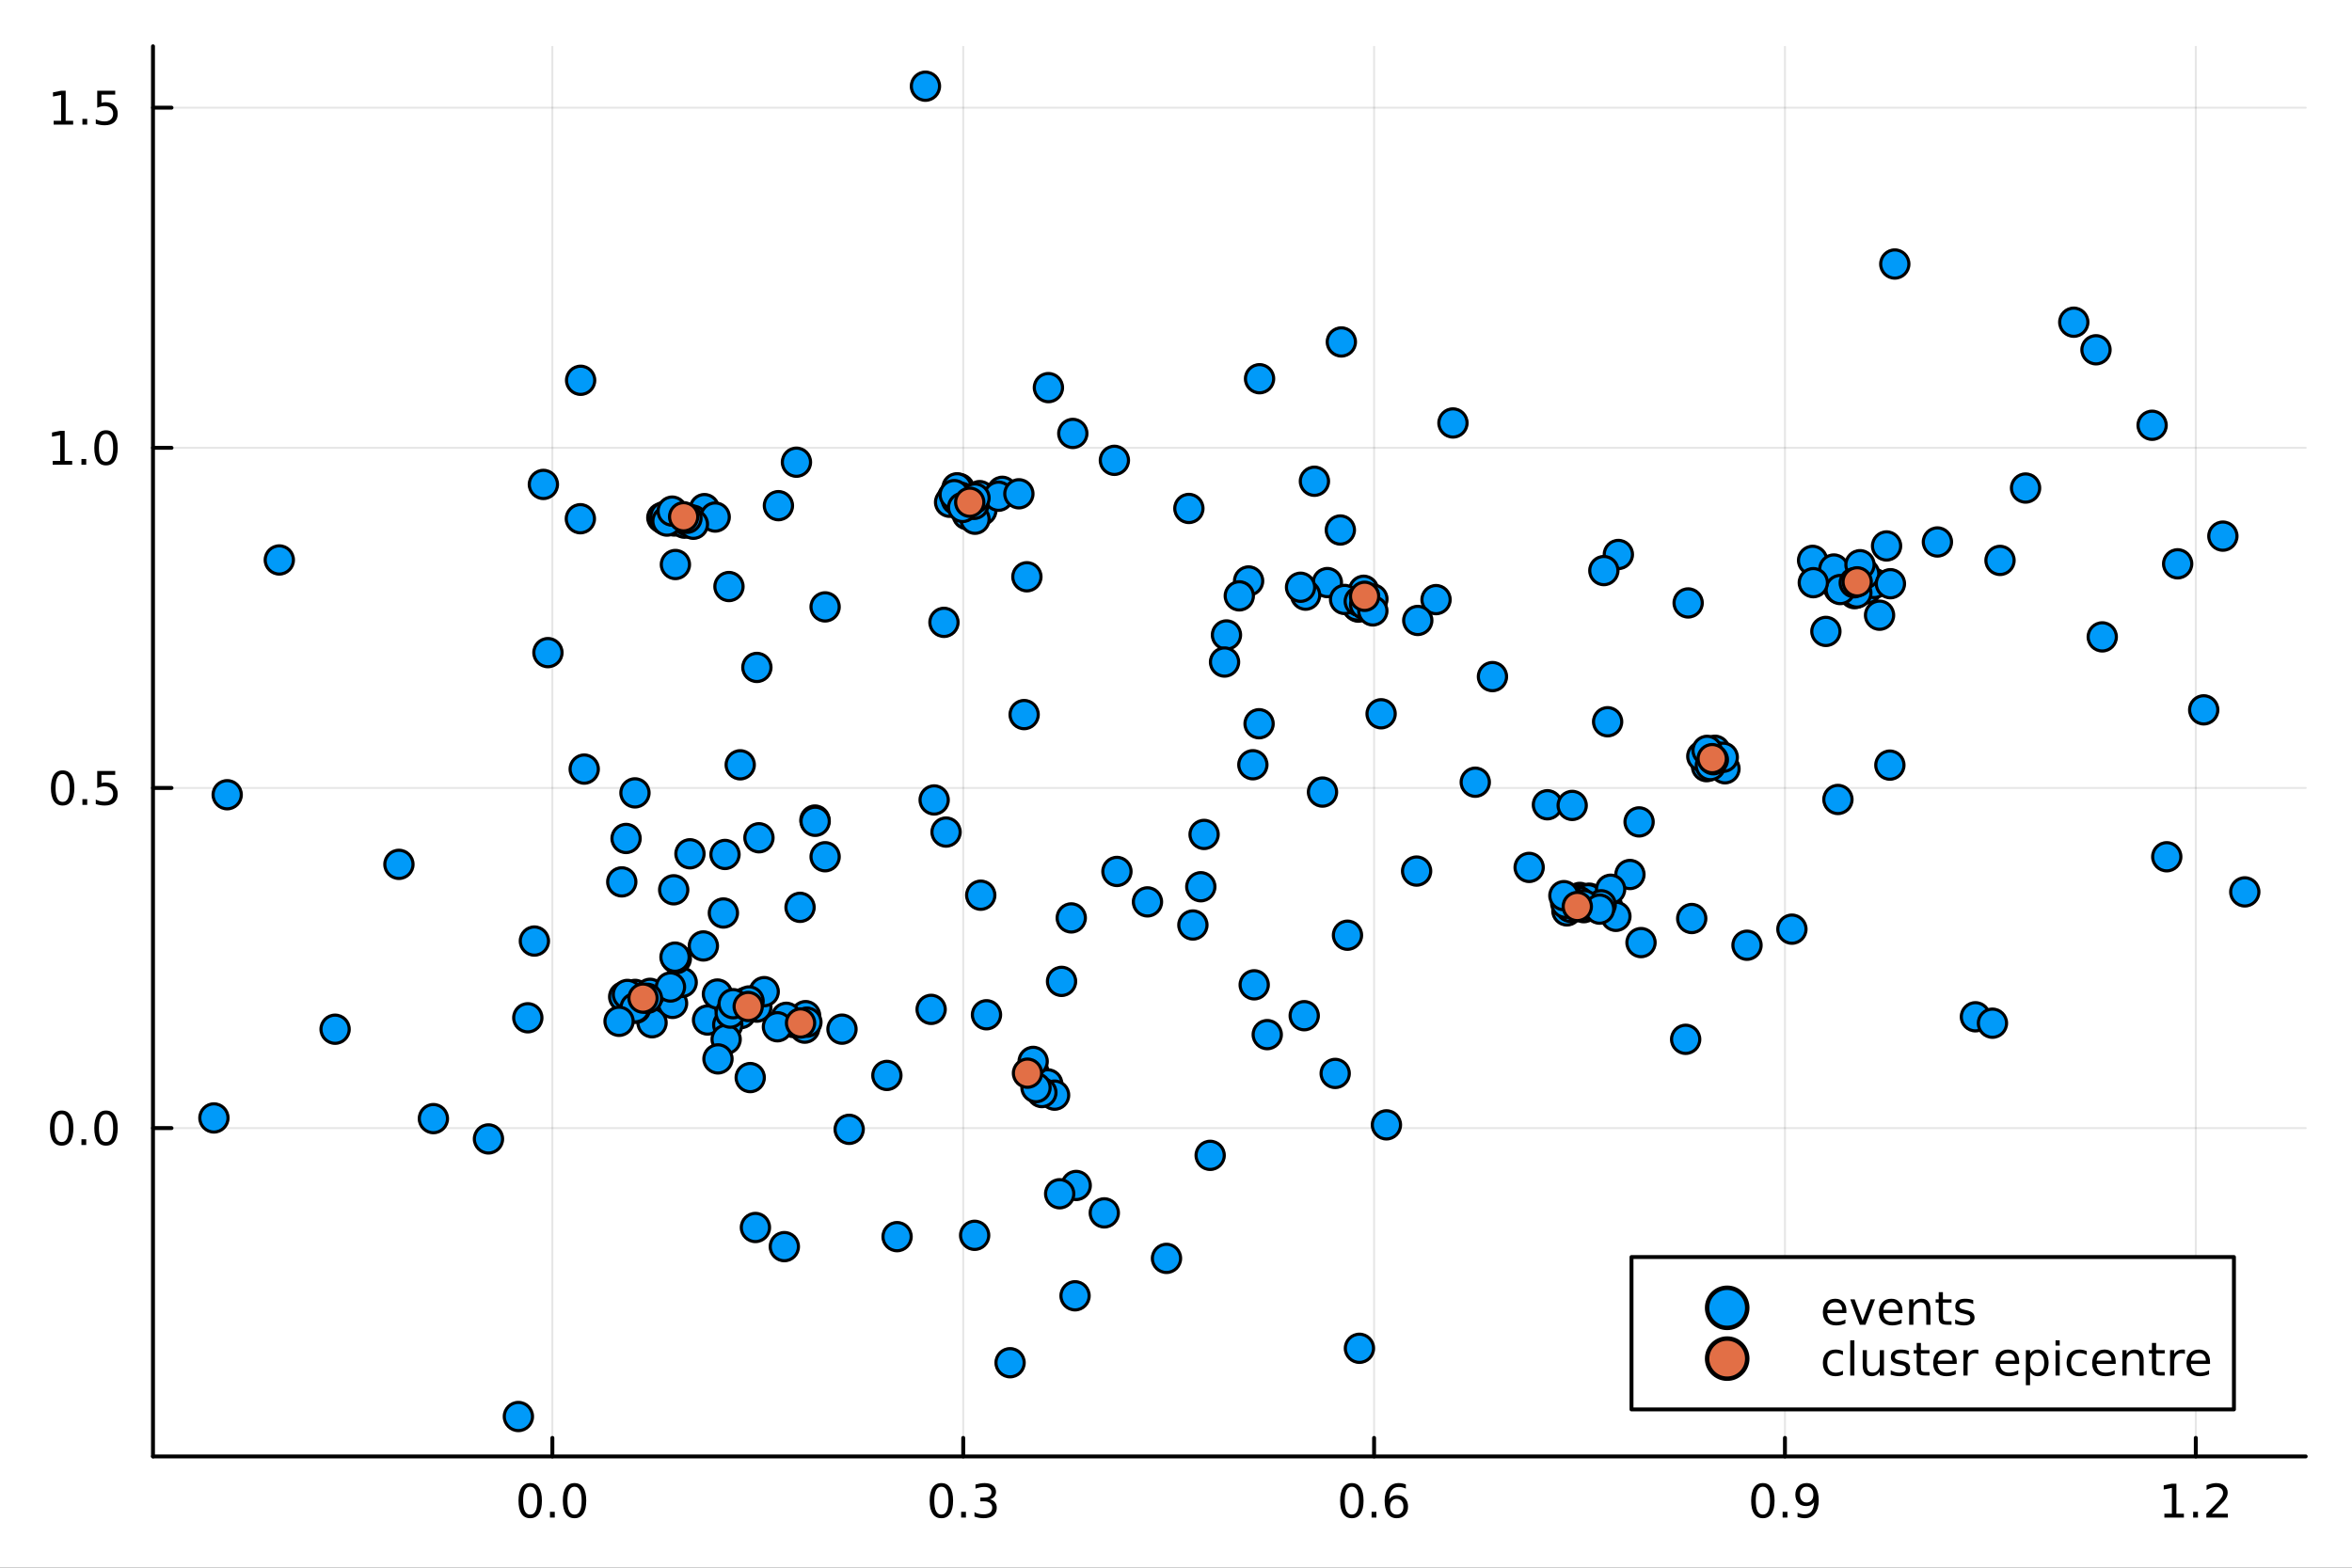 <?xml version="1.0" encoding="utf-8"?>
<svg xmlns="http://www.w3.org/2000/svg" xmlns:xlink="http://www.w3.org/1999/xlink" width="600" height="400" viewBox="0 0 2400 1600">
<rect x="0" y="0" width="2400" height="1600" fill="#333333" stroke="none"/>
<defs>
  <clipPath id="clip930">
    <rect x="0" y="0" width="2400" height="1600"/>
  </clipPath>
</defs>
<path clip-path="url(#clip930)" d="M0 1600 L2400 1600 L2400 0 L0 0  Z" fill="#ffffff" fill-rule="evenodd" fill-opacity="1"/>
<defs>
  <clipPath id="clip931">
    <rect x="480" y="0" width="1681" height="1600"/>
  </clipPath>
</defs>
<path clip-path="url(#clip930)" d="M156.112 1486.45 L2352.76 1486.45 L2352.76 47.244 L156.112 47.244  Z" fill="#ffffff" fill-rule="evenodd" fill-opacity="1"/>
<defs>
  <clipPath id="clip932">
    <rect x="156" y="47" width="2198" height="1440"/>
  </clipPath>
</defs>
<polyline clip-path="url(#clip932)" style="stroke:#000000; stroke-linecap:round; stroke-linejoin:round; stroke-width:2; stroke-opacity:0.1; fill:none" points="563.643,1486.45 563.643,47.244 "/>
<polyline clip-path="url(#clip932)" style="stroke:#000000; stroke-linecap:round; stroke-linejoin:round; stroke-width:2; stroke-opacity:0.1; fill:none" points="982.885,1486.45 982.885,47.244 "/>
<polyline clip-path="url(#clip932)" style="stroke:#000000; stroke-linecap:round; stroke-linejoin:round; stroke-width:2; stroke-opacity:0.1; fill:none" points="1402.13,1486.45 1402.13,47.244 "/>
<polyline clip-path="url(#clip932)" style="stroke:#000000; stroke-linecap:round; stroke-linejoin:round; stroke-width:2; stroke-opacity:0.1; fill:none" points="1821.37,1486.45 1821.37,47.244 "/>
<polyline clip-path="url(#clip932)" style="stroke:#000000; stroke-linecap:round; stroke-linejoin:round; stroke-width:2; stroke-opacity:0.1; fill:none" points="2240.61,1486.45 2240.61,47.244 "/>
<polyline clip-path="url(#clip930)" style="stroke:#000000; stroke-linecap:round; stroke-linejoin:round; stroke-width:4; stroke-opacity:1; fill:none" points="156.112,1486.45 2352.76,1486.45 "/>
<polyline clip-path="url(#clip930)" style="stroke:#000000; stroke-linecap:round; stroke-linejoin:round; stroke-width:4; stroke-opacity:1; fill:none" points="563.643,1486.45 563.643,1467.55 "/>
<polyline clip-path="url(#clip930)" style="stroke:#000000; stroke-linecap:round; stroke-linejoin:round; stroke-width:4; stroke-opacity:1; fill:none" points="982.885,1486.45 982.885,1467.55 "/>
<polyline clip-path="url(#clip930)" style="stroke:#000000; stroke-linecap:round; stroke-linejoin:round; stroke-width:4; stroke-opacity:1; fill:none" points="1402.13,1486.45 1402.13,1467.55 "/>
<polyline clip-path="url(#clip930)" style="stroke:#000000; stroke-linecap:round; stroke-linejoin:round; stroke-width:4; stroke-opacity:1; fill:none" points="1821.37,1486.45 1821.37,1467.55 "/>
<polyline clip-path="url(#clip930)" style="stroke:#000000; stroke-linecap:round; stroke-linejoin:round; stroke-width:4; stroke-opacity:1; fill:none" points="2240.61,1486.45 2240.61,1467.55 "/>
<path clip-path="url(#clip930)" d="M541.027 1517.37 Q537.416 1517.37 535.587 1520.93 Q533.782 1524.47 533.782 1531.6 Q533.782 1538.71 535.587 1542.27 Q537.416 1545.82 541.027 1545.82 Q544.661 1545.82 546.467 1542.27 Q548.295 1538.71 548.295 1531.6 Q548.295 1524.47 546.467 1520.93 Q544.661 1517.37 541.027 1517.37 M541.027 1513.66 Q546.837 1513.66 549.893 1518.27 Q552.971 1522.85 552.971 1531.6 Q552.971 1540.33 549.893 1544.94 Q546.837 1549.52 541.027 1549.52 Q535.217 1549.52 532.138 1544.94 Q529.083 1540.33 529.083 1531.6 Q529.083 1522.85 532.138 1518.27 Q535.217 1513.66 541.027 1513.66 Z" fill="#000000" fill-rule="nonzero" fill-opacity="1" /><path clip-path="url(#clip930)" d="M561.189 1542.97 L566.073 1542.97 L566.073 1548.85 L561.189 1548.85 L561.189 1542.97 Z" fill="#000000" fill-rule="nonzero" fill-opacity="1" /><path clip-path="url(#clip930)" d="M586.258 1517.37 Q582.647 1517.37 580.818 1520.93 Q579.013 1524.47 579.013 1531.6 Q579.013 1538.71 580.818 1542.27 Q582.647 1545.82 586.258 1545.82 Q589.892 1545.82 591.698 1542.27 Q593.527 1538.71 593.527 1531.6 Q593.527 1524.47 591.698 1520.93 Q589.892 1517.37 586.258 1517.37 M586.258 1513.66 Q592.068 1513.66 595.124 1518.27 Q598.203 1522.85 598.203 1531.6 Q598.203 1540.33 595.124 1544.94 Q592.068 1549.52 586.258 1549.52 Q580.448 1549.52 577.369 1544.94 Q574.314 1540.33 574.314 1531.6 Q574.314 1522.85 577.369 1518.27 Q580.448 1513.66 586.258 1513.66 Z" fill="#000000" fill-rule="nonzero" fill-opacity="1" /><path clip-path="url(#clip930)" d="M960.593 1517.37 Q956.982 1517.37 955.154 1520.93 Q953.348 1524.47 953.348 1531.6 Q953.348 1538.71 955.154 1542.27 Q956.982 1545.82 960.593 1545.82 Q964.228 1545.82 966.033 1542.27 Q967.862 1538.71 967.862 1531.6 Q967.862 1524.47 966.033 1520.93 Q964.228 1517.37 960.593 1517.37 M960.593 1513.66 Q966.404 1513.66 969.459 1518.27 Q972.538 1522.85 972.538 1531.6 Q972.538 1540.33 969.459 1544.94 Q966.404 1549.52 960.593 1549.52 Q954.783 1549.52 951.705 1544.94 Q948.649 1540.33 948.649 1531.6 Q948.649 1522.85 951.705 1518.27 Q954.783 1513.66 960.593 1513.66 Z" fill="#000000" fill-rule="nonzero" fill-opacity="1" /><path clip-path="url(#clip930)" d="M980.755 1542.97 L985.64 1542.97 L985.64 1548.85 L980.755 1548.85 L980.755 1542.97 Z" fill="#000000" fill-rule="nonzero" fill-opacity="1" /><path clip-path="url(#clip930)" d="M1009.99 1530.21 Q1013.35 1530.93 1015.22 1533.2 Q1017.12 1535.47 1017.12 1538.8 Q1017.12 1543.92 1013.6 1546.72 Q1010.08 1549.52 1003.6 1549.52 Q1001.43 1549.52 999.112 1549.08 Q996.82 1548.66 994.366 1547.81 L994.366 1543.29 Q996.311 1544.43 998.626 1545.01 Q1000.94 1545.58 1003.46 1545.58 Q1007.86 1545.58 1010.15 1543.85 Q1012.47 1542.11 1012.47 1538.8 Q1012.47 1535.75 1010.32 1534.03 Q1008.19 1532.3 1004.37 1532.3 L1000.34 1532.3 L1000.34 1528.45 L1004.55 1528.45 Q1008 1528.45 1009.83 1527.09 Q1011.66 1525.7 1011.66 1523.11 Q1011.66 1520.45 1009.76 1519.03 Q1007.88 1517.6 1004.37 1517.6 Q1002.45 1517.6 1000.25 1518.01 Q998.047 1518.43 995.408 1519.31 L995.408 1515.14 Q998.07 1514.4 1000.38 1514.03 Q1002.72 1513.66 1004.78 1513.66 Q1010.11 1513.66 1013.21 1516.09 Q1016.31 1518.5 1016.31 1522.62 Q1016.31 1525.49 1014.67 1527.48 Q1013.02 1529.45 1009.99 1530.21 Z" fill="#000000" fill-rule="nonzero" fill-opacity="1" /><path clip-path="url(#clip930)" d="M1379.43 1517.37 Q1375.82 1517.37 1373.99 1520.93 Q1372.19 1524.47 1372.19 1531.6 Q1372.19 1538.71 1373.99 1542.27 Q1375.82 1545.82 1379.43 1545.82 Q1383.06 1545.82 1384.87 1542.27 Q1386.7 1538.71 1386.7 1531.6 Q1386.7 1524.47 1384.87 1520.93 Q1383.06 1517.37 1379.43 1517.37 M1379.43 1513.66 Q1385.24 1513.66 1388.3 1518.27 Q1391.38 1522.85 1391.38 1531.6 Q1391.38 1540.33 1388.3 1544.94 Q1385.24 1549.52 1379.43 1549.52 Q1373.62 1549.52 1370.54 1544.94 Q1367.49 1540.33 1367.49 1531.6 Q1367.49 1522.85 1370.54 1518.27 Q1373.62 1513.66 1379.43 1513.66 Z" fill="#000000" fill-rule="nonzero" fill-opacity="1" /><path clip-path="url(#clip930)" d="M1399.59 1542.97 L1404.48 1542.97 L1404.48 1548.85 L1399.59 1548.85 L1399.59 1542.97 Z" fill="#000000" fill-rule="nonzero" fill-opacity="1" /><path clip-path="url(#clip930)" d="M1425.24 1529.7 Q1422.09 1529.7 1420.24 1531.86 Q1418.41 1534.01 1418.41 1537.76 Q1418.41 1541.49 1420.24 1543.66 Q1422.09 1545.82 1425.24 1545.82 Q1428.39 1545.82 1430.22 1543.66 Q1432.07 1541.49 1432.07 1537.76 Q1432.07 1534.01 1430.22 1531.86 Q1428.39 1529.7 1425.24 1529.7 M1434.52 1515.05 L1434.52 1519.31 Q1432.76 1518.48 1430.96 1518.04 Q1429.18 1517.6 1427.42 1517.6 Q1422.79 1517.6 1420.33 1520.72 Q1417.9 1523.85 1417.56 1530.17 Q1418.92 1528.15 1420.98 1527.09 Q1423.04 1526 1425.52 1526 Q1430.73 1526 1433.74 1529.17 Q1436.77 1532.32 1436.77 1537.76 Q1436.77 1543.08 1433.62 1546.3 Q1430.47 1549.52 1425.24 1549.52 Q1419.25 1549.52 1416.07 1544.94 Q1412.9 1540.33 1412.9 1531.6 Q1412.9 1523.41 1416.79 1518.55 Q1420.68 1513.66 1427.23 1513.66 Q1428.99 1513.66 1430.77 1514.01 Q1432.58 1514.36 1434.52 1515.05 Z" fill="#000000" fill-rule="nonzero" fill-opacity="1" /><path clip-path="url(#clip930)" d="M1798.85 1517.37 Q1795.24 1517.37 1793.41 1520.93 Q1791.6 1524.47 1791.6 1531.6 Q1791.6 1538.71 1793.41 1542.27 Q1795.24 1545.82 1798.85 1545.82 Q1802.48 1545.82 1804.29 1542.27 Q1806.12 1538.71 1806.12 1531.6 Q1806.12 1524.47 1804.29 1520.93 Q1802.48 1517.37 1798.85 1517.37 M1798.85 1513.66 Q1804.66 1513.66 1807.71 1518.27 Q1810.79 1522.85 1810.79 1531.6 Q1810.79 1540.33 1807.71 1544.94 Q1804.66 1549.52 1798.85 1549.52 Q1793.04 1549.52 1789.96 1544.94 Q1786.9 1540.33 1786.9 1531.6 Q1786.9 1522.85 1789.96 1518.27 Q1793.04 1513.66 1798.85 1513.66 Z" fill="#000000" fill-rule="nonzero" fill-opacity="1" /><path clip-path="url(#clip930)" d="M1819.01 1542.97 L1823.89 1542.97 L1823.89 1548.85 L1819.01 1548.85 L1819.01 1542.97 Z" fill="#000000" fill-rule="nonzero" fill-opacity="1" /><path clip-path="url(#clip930)" d="M1834.22 1548.13 L1834.22 1543.87 Q1835.98 1544.7 1837.78 1545.14 Q1839.59 1545.58 1841.32 1545.58 Q1845.95 1545.58 1848.38 1542.48 Q1850.84 1539.36 1851.18 1533.01 Q1849.84 1535.01 1847.78 1536.07 Q1845.72 1537.13 1843.22 1537.13 Q1838.04 1537.13 1835 1534.01 Q1831.99 1530.86 1831.99 1525.42 Q1831.99 1520.1 1835.14 1516.88 Q1838.29 1513.66 1843.52 1513.66 Q1849.52 1513.66 1852.67 1518.27 Q1855.84 1522.85 1855.84 1531.6 Q1855.84 1539.77 1851.95 1544.66 Q1848.08 1549.52 1841.53 1549.52 Q1839.77 1549.52 1837.97 1549.17 Q1836.16 1548.82 1834.22 1548.13 M1843.52 1533.48 Q1846.67 1533.48 1848.5 1531.32 Q1850.35 1529.17 1850.35 1525.42 Q1850.35 1521.7 1848.5 1519.54 Q1846.67 1517.37 1843.52 1517.37 Q1840.37 1517.37 1838.52 1519.54 Q1836.69 1521.7 1836.69 1525.42 Q1836.69 1529.17 1838.52 1531.32 Q1840.37 1533.48 1843.52 1533.48 Z" fill="#000000" fill-rule="nonzero" fill-opacity="1" /><path clip-path="url(#clip930)" d="M2208.56 1544.91 L2216.2 1544.91 L2216.2 1518.55 L2207.89 1520.21 L2207.89 1515.95 L2216.16 1514.29 L2220.83 1514.29 L2220.83 1544.91 L2228.47 1544.91 L2228.47 1548.85 L2208.56 1548.85 L2208.56 1544.91 Z" fill="#000000" fill-rule="nonzero" fill-opacity="1" /><path clip-path="url(#clip930)" d="M2237.92 1542.97 L2242.8 1542.97 L2242.8 1548.85 L2237.92 1548.85 L2237.92 1542.97 Z" fill="#000000" fill-rule="nonzero" fill-opacity="1" /><path clip-path="url(#clip930)" d="M2257.01 1544.91 L2273.33 1544.91 L2273.33 1548.85 L2251.39 1548.85 L2251.39 1544.91 Q2254.05 1542.16 2258.63 1537.53 Q2263.24 1532.88 2264.42 1531.53 Q2266.67 1529.01 2267.54 1527.27 Q2268.45 1525.51 2268.45 1523.82 Q2268.45 1521.07 2266.5 1519.33 Q2264.58 1517.6 2261.48 1517.6 Q2259.28 1517.6 2256.83 1518.36 Q2254.4 1519.13 2251.62 1520.68 L2251.62 1515.95 Q2254.44 1514.82 2256.9 1514.24 Q2259.35 1513.66 2261.39 1513.66 Q2266.76 1513.66 2269.95 1516.35 Q2273.15 1519.03 2273.15 1523.52 Q2273.15 1525.65 2272.34 1527.57 Q2271.55 1529.47 2269.44 1532.07 Q2268.86 1532.74 2265.76 1535.95 Q2262.66 1539.15 2257.01 1544.91 Z" fill="#000000" fill-rule="nonzero" fill-opacity="1" /><polyline clip-path="url(#clip932)" style="stroke:#000000; stroke-linecap:round; stroke-linejoin:round; stroke-width:2; stroke-opacity:0.1; fill:none" points="156.112,1151.32 2352.76,1151.32 "/>
<polyline clip-path="url(#clip932)" style="stroke:#000000; stroke-linecap:round; stroke-linejoin:round; stroke-width:2; stroke-opacity:0.1; fill:none" points="156.112,804.181 2352.76,804.181 "/>
<polyline clip-path="url(#clip932)" style="stroke:#000000; stroke-linecap:round; stroke-linejoin:round; stroke-width:2; stroke-opacity:0.1; fill:none" points="156.112,457.039 2352.76,457.039 "/>
<polyline clip-path="url(#clip932)" style="stroke:#000000; stroke-linecap:round; stroke-linejoin:round; stroke-width:2; stroke-opacity:0.1; fill:none" points="156.112,109.897 2352.76,109.897 "/>
<polyline clip-path="url(#clip930)" style="stroke:#000000; stroke-linecap:round; stroke-linejoin:round; stroke-width:4; stroke-opacity:1; fill:none" points="156.112,1486.45 156.112,47.244 "/>
<polyline clip-path="url(#clip930)" style="stroke:#000000; stroke-linecap:round; stroke-linejoin:round; stroke-width:4; stroke-opacity:1; fill:none" points="156.112,1151.32 175.01,1151.32 "/>
<polyline clip-path="url(#clip930)" style="stroke:#000000; stroke-linecap:round; stroke-linejoin:round; stroke-width:4; stroke-opacity:1; fill:none" points="156.112,804.181 175.01,804.181 "/>
<polyline clip-path="url(#clip930)" style="stroke:#000000; stroke-linecap:round; stroke-linejoin:round; stroke-width:4; stroke-opacity:1; fill:none" points="156.112,457.039 175.01,457.039 "/>
<polyline clip-path="url(#clip930)" style="stroke:#000000; stroke-linecap:round; stroke-linejoin:round; stroke-width:4; stroke-opacity:1; fill:none" points="156.112,109.897 175.01,109.897 "/>
<path clip-path="url(#clip930)" d="M62.937 1137.12 Q59.325 1137.12 57.497 1140.69 Q55.691 1144.23 55.691 1151.36 Q55.691 1158.46 57.497 1162.03 Q59.325 1165.57 62.937 1165.57 Q66.571 1165.57 68.376 1162.03 Q70.205 1158.46 70.205 1151.36 Q70.205 1144.23 68.376 1140.69 Q66.571 1137.12 62.937 1137.12 M62.937 1133.42 Q68.747 1133.42 71.802 1138.02 Q74.881 1142.61 74.881 1151.36 Q74.881 1160.09 71.802 1164.69 Q68.747 1169.27 62.937 1169.27 Q57.126 1169.27 54.048 1164.69 Q50.992 1160.09 50.992 1151.36 Q50.992 1142.61 54.048 1138.02 Q57.126 1133.42 62.937 1133.42 Z" fill="#000000" fill-rule="nonzero" fill-opacity="1" /><path clip-path="url(#clip930)" d="M83.098 1162.72 L87.983 1162.72 L87.983 1168.6 L83.098 1168.6 L83.098 1162.72 Z" fill="#000000" fill-rule="nonzero" fill-opacity="1" /><path clip-path="url(#clip930)" d="M108.168 1137.12 Q104.557 1137.12 102.728 1140.69 Q100.922 1144.23 100.922 1151.36 Q100.922 1158.46 102.728 1162.03 Q104.557 1165.57 108.168 1165.57 Q111.802 1165.57 113.608 1162.03 Q115.436 1158.46 115.436 1151.36 Q115.436 1144.23 113.608 1140.69 Q111.802 1137.12 108.168 1137.12 M108.168 1133.42 Q113.978 1133.42 117.033 1138.02 Q120.112 1142.61 120.112 1151.36 Q120.112 1160.09 117.033 1164.69 Q113.978 1169.27 108.168 1169.27 Q102.358 1169.27 99.279 1164.69 Q96.223 1160.09 96.223 1151.36 Q96.223 1142.61 99.279 1138.02 Q102.358 1133.42 108.168 1133.42 Z" fill="#000000" fill-rule="nonzero" fill-opacity="1" /><path clip-path="url(#clip930)" d="M63.932 789.98 Q60.321 789.98 58.492 793.545 Q56.687 797.087 56.687 804.216 Q56.687 811.323 58.492 814.887 Q60.321 818.429 63.932 818.429 Q67.566 818.429 69.372 814.887 Q71.2 811.323 71.2 804.216 Q71.2 797.087 69.372 793.545 Q67.566 789.98 63.932 789.98 M63.932 786.276 Q69.742 786.276 72.798 790.883 Q75.876 795.466 75.876 804.216 Q75.876 812.943 72.798 817.549 Q69.742 822.133 63.932 822.133 Q58.122 822.133 55.043 817.549 Q51.987 812.943 51.987 804.216 Q51.987 795.466 55.043 790.883 Q58.122 786.276 63.932 786.276 Z" fill="#000000" fill-rule="nonzero" fill-opacity="1" /><path clip-path="url(#clip930)" d="M84.094 815.582 L88.978 815.582 L88.978 821.461 L84.094 821.461 L84.094 815.582 Z" fill="#000000" fill-rule="nonzero" fill-opacity="1" /><path clip-path="url(#clip930)" d="M99.21 786.901 L117.566 786.901 L117.566 790.837 L103.492 790.837 L103.492 799.309 Q104.51 798.962 105.529 798.8 Q106.547 798.614 107.566 798.614 Q113.353 798.614 116.733 801.786 Q120.112 804.957 120.112 810.374 Q120.112 815.952 116.64 819.054 Q113.168 822.133 106.848 822.133 Q104.672 822.133 102.404 821.762 Q100.159 821.392 97.751 820.651 L97.751 815.952 Q99.835 817.086 102.057 817.642 Q104.279 818.198 106.756 818.198 Q110.76 818.198 113.098 816.091 Q115.436 813.985 115.436 810.374 Q115.436 806.762 113.098 804.656 Q110.76 802.549 106.756 802.549 Q104.881 802.549 103.006 802.966 Q101.154 803.383 99.21 804.262 L99.21 786.901 Z" fill="#000000" fill-rule="nonzero" fill-opacity="1" /><path clip-path="url(#clip930)" d="M53.747 470.384 L61.386 470.384 L61.386 444.019 L53.075 445.685 L53.075 441.426 L61.339 439.759 L66.015 439.759 L66.015 470.384 L73.654 470.384 L73.654 474.319 L53.747 474.319 L53.747 470.384 Z" fill="#000000" fill-rule="nonzero" fill-opacity="1" /><path clip-path="url(#clip930)" d="M83.098 468.44 L87.983 468.44 L87.983 474.319 L83.098 474.319 L83.098 468.44 Z" fill="#000000" fill-rule="nonzero" fill-opacity="1" /><path clip-path="url(#clip930)" d="M108.168 442.838 Q104.557 442.838 102.728 446.403 Q100.922 449.945 100.922 457.074 Q100.922 464.181 102.728 467.745 Q104.557 471.287 108.168 471.287 Q111.802 471.287 113.608 467.745 Q115.436 464.181 115.436 457.074 Q115.436 449.945 113.608 446.403 Q111.802 442.838 108.168 442.838 M108.168 439.134 Q113.978 439.134 117.033 443.741 Q120.112 448.324 120.112 457.074 Q120.112 465.801 117.033 470.407 Q113.978 474.991 108.168 474.991 Q102.358 474.991 99.279 470.407 Q96.223 465.801 96.223 457.074 Q96.223 448.324 99.279 443.741 Q102.358 439.134 108.168 439.134 Z" fill="#000000" fill-rule="nonzero" fill-opacity="1" /><path clip-path="url(#clip930)" d="M54.742 123.242 L62.381 123.242 L62.381 96.877 L54.071 98.543 L54.071 94.284 L62.335 92.617 L67.011 92.617 L67.011 123.242 L74.649 123.242 L74.649 127.177 L54.742 127.177 L54.742 123.242 Z" fill="#000000" fill-rule="nonzero" fill-opacity="1" /><path clip-path="url(#clip930)" d="M84.094 121.298 L88.978 121.298 L88.978 127.177 L84.094 127.177 L84.094 121.298 Z" fill="#000000" fill-rule="nonzero" fill-opacity="1" /><path clip-path="url(#clip930)" d="M99.21 92.617 L117.566 92.617 L117.566 96.552 L103.492 96.552 L103.492 105.025 Q104.51 104.677 105.529 104.515 Q106.547 104.33 107.566 104.33 Q113.353 104.33 116.733 107.502 Q120.112 110.673 120.112 116.089 Q120.112 121.668 116.64 124.77 Q113.168 127.849 106.848 127.849 Q104.672 127.849 102.404 127.478 Q100.159 127.108 97.751 126.367 L97.751 121.668 Q99.835 122.802 102.057 123.358 Q104.279 123.913 106.756 123.913 Q110.76 123.913 113.098 121.807 Q115.436 119.701 115.436 116.089 Q115.436 112.478 113.098 110.372 Q110.76 108.265 106.756 108.265 Q104.881 108.265 103.006 108.682 Q101.154 109.099 99.21 109.978 L99.21 92.617 Z" fill="#000000" fill-rule="nonzero" fill-opacity="1" /><circle clip-path="url(#clip932)" cx="743.844" cy="598.629" r="14.4" fill="#009af9" fill-rule="evenodd" fill-opacity="1" stroke="#000000" stroke-opacity="1" stroke-width="3.2"/>
<circle clip-path="url(#clip932)" cx="1387.18" cy="1376.09" r="14.4" fill="#009af9" fill-rule="evenodd" fill-opacity="1" stroke="#000000" stroke-opacity="1" stroke-width="3.2"/>
<circle clip-path="url(#clip932)" cx="1482.61" cy="431.683" r="14.4" fill="#009af9" fill-rule="evenodd" fill-opacity="1" stroke="#000000" stroke-opacity="1" stroke-width="3.2"/>
<circle clip-path="url(#clip932)" cx="665.366" cy="1043.83" r="14.4" fill="#009af9" fill-rule="evenodd" fill-opacity="1" stroke="#000000" stroke-opacity="1" stroke-width="3.2"/>
<circle clip-path="url(#clip932)" cx="648.023" cy="1014.92" r="14.4" fill="#009af9" fill-rule="evenodd" fill-opacity="1" stroke="#000000" stroke-opacity="1" stroke-width="3.2"/>
<circle clip-path="url(#clip932)" cx="1054.8" cy="1093.47" r="14.4" fill="#009af9" fill-rule="evenodd" fill-opacity="1" stroke="#000000" stroke-opacity="1" stroke-width="3.2"/>
<circle clip-path="url(#clip932)" cx="718.81" cy="519.113" r="14.4" fill="#009af9" fill-rule="evenodd" fill-opacity="1" stroke="#000000" stroke-opacity="1" stroke-width="3.2"/>
<circle clip-path="url(#clip932)" cx="994.733" cy="523.291" r="14.4" fill="#009af9" fill-rule="evenodd" fill-opacity="1" stroke="#000000" stroke-opacity="1" stroke-width="3.2"/>
<circle clip-path="url(#clip932)" cx="1398.08" cy="610.88" r="14.4" fill="#009af9" fill-rule="evenodd" fill-opacity="1" stroke="#000000" stroke-opacity="1" stroke-width="3.2"/>
<circle clip-path="url(#clip932)" cx="231.831" cy="811.118" r="14.4" fill="#009af9" fill-rule="evenodd" fill-opacity="1" stroke="#000000" stroke-opacity="1" stroke-width="3.2"/>
<circle clip-path="url(#clip932)" cx="1578.99" cy="821.358" r="14.4" fill="#009af9" fill-rule="evenodd" fill-opacity="1" stroke="#000000" stroke-opacity="1" stroke-width="3.2"/>
<circle clip-path="url(#clip932)" cx="1386.07" cy="619.647" r="14.4" fill="#009af9" fill-rule="evenodd" fill-opacity="1" stroke="#000000" stroke-opacity="1" stroke-width="3.2"/>
<circle clip-path="url(#clip932)" cx="866.504" cy="1152.61" r="14.4" fill="#009af9" fill-rule="evenodd" fill-opacity="1" stroke="#000000" stroke-opacity="1" stroke-width="3.2"/>
<circle clip-path="url(#clip932)" cx="760.695" cy="1023.02" r="14.4" fill="#009af9" fill-rule="evenodd" fill-opacity="1" stroke="#000000" stroke-opacity="1" stroke-width="3.2"/>
<circle clip-path="url(#clip932)" cx="688.104" cy="531.728" r="14.4" fill="#009af9" fill-rule="evenodd" fill-opacity="1" stroke="#000000" stroke-opacity="1" stroke-width="3.2"/>
<circle clip-path="url(#clip932)" cx="638.85" cy="855.751" r="14.4" fill="#009af9" fill-rule="evenodd" fill-opacity="1" stroke="#000000" stroke-opacity="1" stroke-width="3.2"/>
<circle clip-path="url(#clip932)" cx="2196.04" cy="434.038" r="14.4" fill="#009af9" fill-rule="evenodd" fill-opacity="1" stroke="#000000" stroke-opacity="1" stroke-width="3.2"/>
<circle clip-path="url(#clip932)" cx="1905.15" cy="600.873" r="14.4" fill="#009af9" fill-rule="evenodd" fill-opacity="1" stroke="#000000" stroke-opacity="1" stroke-width="3.2"/>
<circle clip-path="url(#clip932)" cx="831.562" cy="836.955" r="14.4" fill="#009af9" fill-rule="evenodd" fill-opacity="1" stroke="#000000" stroke-opacity="1" stroke-width="3.2"/>
<circle clip-path="url(#clip932)" cx="994.537" cy="1260.78" r="14.4" fill="#009af9" fill-rule="evenodd" fill-opacity="1" stroke="#000000" stroke-opacity="1" stroke-width="3.2"/>
<circle clip-path="url(#clip932)" cx="774.439" cy="855.035" r="14.4" fill="#009af9" fill-rule="evenodd" fill-opacity="1" stroke="#000000" stroke-opacity="1" stroke-width="3.2"/>
<circle clip-path="url(#clip932)" cx="680.745" cy="1012.96" r="14.4" fill="#009af9" fill-rule="evenodd" fill-opacity="1" stroke="#000000" stroke-opacity="1" stroke-width="3.2"/>
<circle clip-path="url(#clip932)" cx="1368.72" cy="349.001" r="14.4" fill="#009af9" fill-rule="evenodd" fill-opacity="1" stroke="#000000" stroke-opacity="1" stroke-width="3.2"/>
<circle clip-path="url(#clip932)" cx="1912.36" cy="595.469" r="14.4" fill="#009af9" fill-rule="evenodd" fill-opacity="1" stroke="#000000" stroke-opacity="1" stroke-width="3.2"/>
<circle clip-path="url(#clip932)" cx="1741.39" cy="782.461" r="14.4" fill="#009af9" fill-rule="evenodd" fill-opacity="1" stroke="#000000" stroke-opacity="1" stroke-width="3.2"/>
<circle clip-path="url(#clip932)" cx="772.326" cy="681.186" r="14.4" fill="#009af9" fill-rule="evenodd" fill-opacity="1" stroke="#000000" stroke-opacity="1" stroke-width="3.2"/>
<circle clip-path="url(#clip932)" cx="2290.59" cy="910.273" r="14.4" fill="#009af9" fill-rule="evenodd" fill-opacity="1" stroke="#000000" stroke-opacity="1" stroke-width="3.2"/>
<circle clip-path="url(#clip932)" cx="681.925" cy="1012.82" r="14.4" fill="#009af9" fill-rule="evenodd" fill-opacity="1" stroke="#000000" stroke-opacity="1" stroke-width="3.2"/>
<circle clip-path="url(#clip932)" cx="1640.35" cy="924.701" r="14.4" fill="#009af9" fill-rule="evenodd" fill-opacity="1" stroke="#000000" stroke-opacity="1" stroke-width="3.2"/>
<circle clip-path="url(#clip932)" cx="1674.5" cy="962.02" r="14.4" fill="#009af9" fill-rule="evenodd" fill-opacity="1" stroke="#000000" stroke-opacity="1" stroke-width="3.2"/>
<circle clip-path="url(#clip932)" cx="1000.76" cy="913.649" r="14.4" fill="#009af9" fill-rule="evenodd" fill-opacity="1" stroke="#000000" stroke-opacity="1" stroke-width="3.2"/>
<circle clip-path="url(#clip932)" cx="1399.86" cy="613.397" r="14.4" fill="#009af9" fill-rule="evenodd" fill-opacity="1" stroke="#000000" stroke-opacity="1" stroke-width="3.2"/>
<circle clip-path="url(#clip932)" cx="686.285" cy="1024.07" r="14.4" fill="#009af9" fill-rule="evenodd" fill-opacity="1" stroke="#000000" stroke-opacity="1" stroke-width="3.2"/>
<circle clip-path="url(#clip932)" cx="1354.48" cy="594.581" r="14.4" fill="#009af9" fill-rule="evenodd" fill-opacity="1" stroke="#000000" stroke-opacity="1" stroke-width="3.2"/>
<circle clip-path="url(#clip932)" cx="596.14" cy="784.944" r="14.4" fill="#009af9" fill-rule="evenodd" fill-opacity="1" stroke="#000000" stroke-opacity="1" stroke-width="3.2"/>
<circle clip-path="url(#clip932)" cx="1760.18" cy="784.617" r="14.4" fill="#009af9" fill-rule="evenodd" fill-opacity="1" stroke="#000000" stroke-opacity="1" stroke-width="3.2"/>
<circle clip-path="url(#clip932)" cx="987.013" cy="525.314" r="14.4" fill="#009af9" fill-rule="evenodd" fill-opacity="1" stroke="#000000" stroke-opacity="1" stroke-width="3.2"/>
<circle clip-path="url(#clip932)" cx="794.301" cy="516.086" r="14.4" fill="#009af9" fill-rule="evenodd" fill-opacity="1" stroke="#000000" stroke-opacity="1" stroke-width="3.2"/>
<circle clip-path="url(#clip932)" cx="2145.16" cy="650.011" r="14.4" fill="#009af9" fill-rule="evenodd" fill-opacity="1" stroke="#000000" stroke-opacity="1" stroke-width="3.2"/>
<circle clip-path="url(#clip932)" cx="1882.49" cy="589.911" r="14.4" fill="#009af9" fill-rule="evenodd" fill-opacity="1" stroke="#000000" stroke-opacity="1" stroke-width="3.2"/>
<circle clip-path="url(#clip932)" cx="1749.99" cy="765.726" r="14.4" fill="#009af9" fill-rule="evenodd" fill-opacity="1" stroke="#000000" stroke-opacity="1" stroke-width="3.2"/>
<circle clip-path="url(#clip932)" cx="915.393" cy="1262.14" r="14.4" fill="#009af9" fill-rule="evenodd" fill-opacity="1" stroke="#000000" stroke-opacity="1" stroke-width="3.2"/>
<circle clip-path="url(#clip932)" cx="822.039" cy="1036.57" r="14.4" fill="#009af9" fill-rule="evenodd" fill-opacity="1" stroke="#000000" stroke-opacity="1" stroke-width="3.2"/>
<circle clip-path="url(#clip932)" cx="821.152" cy="1049.34" r="14.4" fill="#009af9" fill-rule="evenodd" fill-opacity="1" stroke="#000000" stroke-opacity="1" stroke-width="3.2"/>
<circle clip-path="url(#clip932)" cx="1190.29" cy="1284.32" r="14.4" fill="#009af9" fill-rule="evenodd" fill-opacity="1" stroke="#000000" stroke-opacity="1" stroke-width="3.2"/>
<circle clip-path="url(#clip932)" cx="721.998" cy="1041.03" r="14.4" fill="#009af9" fill-rule="evenodd" fill-opacity="1" stroke="#000000" stroke-opacity="1" stroke-width="3.2"/>
<circle clip-path="url(#clip932)" cx="1612.05" cy="915.927" r="14.4" fill="#009af9" fill-rule="evenodd" fill-opacity="1" stroke="#000000" stroke-opacity="1" stroke-width="3.2"/>
<circle clip-path="url(#clip932)" cx="663.303" cy="1013.81" r="14.4" fill="#009af9" fill-rule="evenodd" fill-opacity="1" stroke="#000000" stroke-opacity="1" stroke-width="3.2"/>
<circle clip-path="url(#clip932)" cx="675.338" cy="528.322" r="14.4" fill="#009af9" fill-rule="evenodd" fill-opacity="1" stroke="#000000" stroke-opacity="1" stroke-width="3.2"/>
<circle clip-path="url(#clip932)" cx="953.225" cy="816.443" r="14.4" fill="#009af9" fill-rule="evenodd" fill-opacity="1" stroke="#000000" stroke-opacity="1" stroke-width="3.2"/>
<circle clip-path="url(#clip932)" cx="995.134" cy="518.892" r="14.4" fill="#009af9" fill-rule="evenodd" fill-opacity="1" stroke="#000000" stroke-opacity="1" stroke-width="3.2"/>
<circle clip-path="url(#clip932)" cx="1902.72" cy="585.685" r="14.4" fill="#009af9" fill-rule="evenodd" fill-opacity="1" stroke="#000000" stroke-opacity="1" stroke-width="3.2"/>
<circle clip-path="url(#clip932)" cx="1621.79" cy="916.717" r="14.4" fill="#009af9" fill-rule="evenodd" fill-opacity="1" stroke="#000000" stroke-opacity="1" stroke-width="3.2"/>
<circle clip-path="url(#clip932)" cx="1001.86" cy="520.933" r="14.4" fill="#009af9" fill-rule="evenodd" fill-opacity="1" stroke="#000000" stroke-opacity="1" stroke-width="3.2"/>
<circle clip-path="url(#clip932)" cx="772.299" cy="1027.88" r="14.4" fill="#009af9" fill-rule="evenodd" fill-opacity="1" stroke="#000000" stroke-opacity="1" stroke-width="3.2"/>
<circle clip-path="url(#clip932)" cx="755.985" cy="1034.51" r="14.4" fill="#009af9" fill-rule="evenodd" fill-opacity="1" stroke="#000000" stroke-opacity="1" stroke-width="3.2"/>
<circle clip-path="url(#clip932)" cx="442.238" cy="1141.68" r="14.4" fill="#009af9" fill-rule="evenodd" fill-opacity="1" stroke="#000000" stroke-opacity="1" stroke-width="3.2"/>
<circle clip-path="url(#clip932)" cx="1929" cy="595.745" r="14.4" fill="#009af9" fill-rule="evenodd" fill-opacity="1" stroke="#000000" stroke-opacity="1" stroke-width="3.2"/>
<circle clip-path="url(#clip932)" cx="1608.51" cy="918.055" r="14.4" fill="#009af9" fill-rule="evenodd" fill-opacity="1" stroke="#000000" stroke-opacity="1" stroke-width="3.2"/>
<circle clip-path="url(#clip932)" cx="978.914" cy="498.558" r="14.4" fill="#009af9" fill-rule="evenodd" fill-opacity="1" stroke="#000000" stroke-opacity="1" stroke-width="3.2"/>
<circle clip-path="url(#clip932)" cx="1098.17" cy="1209.9" r="14.4" fill="#009af9" fill-rule="evenodd" fill-opacity="1" stroke="#000000" stroke-opacity="1" stroke-width="3.2"/>
<circle clip-path="url(#clip932)" cx="1618.06" cy="918.981" r="14.4" fill="#009af9" fill-rule="evenodd" fill-opacity="1" stroke="#000000" stroke-opacity="1" stroke-width="3.2"/>
<circle clip-path="url(#clip932)" cx="779.802" cy="1012.08" r="14.4" fill="#009af9" fill-rule="evenodd" fill-opacity="1" stroke="#000000" stroke-opacity="1" stroke-width="3.2"/>
<circle clip-path="url(#clip932)" cx="987.099" cy="511.67" r="14.4" fill="#009af9" fill-rule="evenodd" fill-opacity="1" stroke="#000000" stroke-opacity="1" stroke-width="3.2"/>
<circle clip-path="url(#clip932)" cx="1828.48" cy="948.31" r="14.4" fill="#009af9" fill-rule="evenodd" fill-opacity="1" stroke="#000000" stroke-opacity="1" stroke-width="3.2"/>
<circle clip-path="url(#clip932)" cx="1740.05" cy="772.322" r="14.4" fill="#009af9" fill-rule="evenodd" fill-opacity="1" stroke="#000000" stroke-opacity="1" stroke-width="3.2"/>
<circle clip-path="url(#clip932)" cx="1414.72" cy="1148.04" r="14.4" fill="#009af9" fill-rule="evenodd" fill-opacity="1" stroke="#000000" stroke-opacity="1" stroke-width="3.2"/>
<circle clip-path="url(#clip932)" cx="1094.71" cy="442.374" r="14.4" fill="#009af9" fill-rule="evenodd" fill-opacity="1" stroke="#000000" stroke-opacity="1" stroke-width="3.2"/>
<circle clip-path="url(#clip932)" cx="1598.86" cy="929.667" r="14.4" fill="#009af9" fill-rule="evenodd" fill-opacity="1" stroke="#000000" stroke-opacity="1" stroke-width="3.2"/>
<circle clip-path="url(#clip932)" cx="1849.59" cy="571.923" r="14.4" fill="#009af9" fill-rule="evenodd" fill-opacity="1" stroke="#000000" stroke-opacity="1" stroke-width="3.2"/>
<circle clip-path="url(#clip932)" cx="744.573" cy="1027.63" r="14.4" fill="#009af9" fill-rule="evenodd" fill-opacity="1" stroke="#000000" stroke-opacity="1" stroke-width="3.2"/>
<circle clip-path="url(#clip932)" cx="809.479" cy="1043.54" r="14.4" fill="#009af9" fill-rule="evenodd" fill-opacity="1" stroke="#000000" stroke-opacity="1" stroke-width="3.2"/>
<circle clip-path="url(#clip932)" cx="707.124" cy="530.908" r="14.4" fill="#009af9" fill-rule="evenodd" fill-opacity="1" stroke="#000000" stroke-opacity="1" stroke-width="3.2"/>
<circle clip-path="url(#clip932)" cx="1876.46" cy="600.744" r="14.4" fill="#009af9" fill-rule="evenodd" fill-opacity="1" stroke="#000000" stroke-opacity="1" stroke-width="3.2"/>
<circle clip-path="url(#clip932)" cx="696.118" cy="1002.6" r="14.4" fill="#009af9" fill-rule="evenodd" fill-opacity="1" stroke="#000000" stroke-opacity="1" stroke-width="3.2"/>
<circle clip-path="url(#clip932)" cx="636.405" cy="1017.32" r="14.4" fill="#009af9" fill-rule="evenodd" fill-opacity="1" stroke="#000000" stroke-opacity="1" stroke-width="3.2"/>
<circle clip-path="url(#clip932)" cx="1743.78" cy="773.197" r="14.4" fill="#009af9" fill-rule="evenodd" fill-opacity="1" stroke="#000000" stroke-opacity="1" stroke-width="3.2"/>
<circle clip-path="url(#clip932)" cx="648.716" cy="1029.09" r="14.4" fill="#009af9" fill-rule="evenodd" fill-opacity="1" stroke="#000000" stroke-opacity="1" stroke-width="3.2"/>
<circle clip-path="url(#clip932)" cx="640.212" cy="1014.94" r="14.4" fill="#009af9" fill-rule="evenodd" fill-opacity="1" stroke="#000000" stroke-opacity="1" stroke-width="3.2"/>
<circle clip-path="url(#clip932)" cx="1251.49" cy="648.036" r="14.4" fill="#009af9" fill-rule="evenodd" fill-opacity="1" stroke="#000000" stroke-opacity="1" stroke-width="3.2"/>
<circle clip-path="url(#clip932)" cx="1069.13" cy="1106.22" r="14.4" fill="#009af9" fill-rule="evenodd" fill-opacity="1" stroke="#000000" stroke-opacity="1" stroke-width="3.2"/>
<circle clip-path="url(#clip932)" cx="1170.89" cy="920.468" r="14.4" fill="#009af9" fill-rule="evenodd" fill-opacity="1" stroke="#000000" stroke-opacity="1" stroke-width="3.2"/>
<circle clip-path="url(#clip932)" cx="1871.31" cy="580.735" r="14.4" fill="#009af9" fill-rule="evenodd" fill-opacity="1" stroke="#000000" stroke-opacity="1" stroke-width="3.2"/>
<circle clip-path="url(#clip932)" cx="1522.92" cy="690.552" r="14.4" fill="#009af9" fill-rule="evenodd" fill-opacity="1" stroke="#000000" stroke-opacity="1" stroke-width="3.2"/>
<circle clip-path="url(#clip932)" cx="1751.02" cy="772.151" r="14.4" fill="#009af9" fill-rule="evenodd" fill-opacity="1" stroke="#000000" stroke-opacity="1" stroke-width="3.2"/>
<circle clip-path="url(#clip932)" cx="1736.54" cy="771.903" r="14.4" fill="#009af9" fill-rule="evenodd" fill-opacity="1" stroke="#000000" stroke-opacity="1" stroke-width="3.2"/>
<circle clip-path="url(#clip932)" cx="742.608" cy="1045.88" r="14.4" fill="#009af9" fill-rule="evenodd" fill-opacity="1" stroke="#000000" stroke-opacity="1" stroke-width="3.2"/>
<circle clip-path="url(#clip932)" cx="841.963" cy="874.398" r="14.4" fill="#009af9" fill-rule="evenodd" fill-opacity="1" stroke="#000000" stroke-opacity="1" stroke-width="3.2"/>
<circle clip-path="url(#clip932)" cx="1663.2" cy="892.519" r="14.4" fill="#009af9" fill-rule="evenodd" fill-opacity="1" stroke="#000000" stroke-opacity="1" stroke-width="3.2"/>
<circle clip-path="url(#clip932)" cx="1249.53" cy="675.685" r="14.4" fill="#009af9" fill-rule="evenodd" fill-opacity="1" stroke="#000000" stroke-opacity="1" stroke-width="3.2"/>
<circle clip-path="url(#clip932)" cx="1349.49" cy="808.402" r="14.4" fill="#009af9" fill-rule="evenodd" fill-opacity="1" stroke="#000000" stroke-opacity="1" stroke-width="3.2"/>
<circle clip-path="url(#clip932)" cx="1217.24" cy="944.071" r="14.4" fill="#009af9" fill-rule="evenodd" fill-opacity="1" stroke="#000000" stroke-opacity="1" stroke-width="3.2"/>
<circle clip-path="url(#clip932)" cx="1083.21" cy="1001.61" r="14.4" fill="#009af9" fill-rule="evenodd" fill-opacity="1" stroke="#000000" stroke-opacity="1" stroke-width="3.2"/>
<circle clip-path="url(#clip932)" cx="1384.6" cy="618.345" r="14.4" fill="#009af9" fill-rule="evenodd" fill-opacity="1" stroke="#000000" stroke-opacity="1" stroke-width="3.2"/>
<circle clip-path="url(#clip932)" cx="987.798" cy="512.353" r="14.4" fill="#009af9" fill-rule="evenodd" fill-opacity="1" stroke="#000000" stroke-opacity="1" stroke-width="3.2"/>
<circle clip-path="url(#clip932)" cx="999.635" cy="505.852" r="14.4" fill="#009af9" fill-rule="evenodd" fill-opacity="1" stroke="#000000" stroke-opacity="1" stroke-width="3.2"/>
<circle clip-path="url(#clip932)" cx="994.88" cy="529.929" r="14.4" fill="#009af9" fill-rule="evenodd" fill-opacity="1" stroke="#000000" stroke-opacity="1" stroke-width="3.2"/>
<circle clip-path="url(#clip932)" cx="1279.8" cy="1005.12" r="14.4" fill="#009af9" fill-rule="evenodd" fill-opacity="1" stroke="#000000" stroke-opacity="1" stroke-width="3.2"/>
<circle clip-path="url(#clip932)" cx="1022.69" cy="501.447" r="14.4" fill="#009af9" fill-rule="evenodd" fill-opacity="1" stroke="#000000" stroke-opacity="1" stroke-width="3.2"/>
<circle clip-path="url(#clip932)" cx="976.51" cy="497.872" r="14.4" fill="#009af9" fill-rule="evenodd" fill-opacity="1" stroke="#000000" stroke-opacity="1" stroke-width="3.2"/>
<circle clip-path="url(#clip932)" cx="1465.35" cy="611.974" r="14.4" fill="#009af9" fill-rule="evenodd" fill-opacity="1" stroke="#000000" stroke-opacity="1" stroke-width="3.2"/>
<circle clip-path="url(#clip932)" cx="1285.26" cy="386.528" r="14.4" fill="#009af9" fill-rule="evenodd" fill-opacity="1" stroke="#000000" stroke-opacity="1" stroke-width="3.2"/>
<circle clip-path="url(#clip932)" cx="554.471" cy="494.41" r="14.4" fill="#009af9" fill-rule="evenodd" fill-opacity="1" stroke="#000000" stroke-opacity="1" stroke-width="3.2"/>
<circle clip-path="url(#clip932)" cx="1976.96" cy="553.145" r="14.4" fill="#009af9" fill-rule="evenodd" fill-opacity="1" stroke="#000000" stroke-opacity="1" stroke-width="3.2"/>
<circle clip-path="url(#clip932)" cx="740.962" cy="1060.77" r="14.4" fill="#009af9" fill-rule="evenodd" fill-opacity="1" stroke="#000000" stroke-opacity="1" stroke-width="3.2"/>
<circle clip-path="url(#clip932)" cx="1782.66" cy="964.716" r="14.4" fill="#009af9" fill-rule="evenodd" fill-opacity="1" stroke="#000000" stroke-opacity="1" stroke-width="3.2"/>
<circle clip-path="url(#clip932)" cx="1648.88" cy="935.244" r="14.4" fill="#009af9" fill-rule="evenodd" fill-opacity="1" stroke="#000000" stroke-opacity="1" stroke-width="3.2"/>
<circle clip-path="url(#clip932)" cx="1620.64" cy="917.303" r="14.4" fill="#009af9" fill-rule="evenodd" fill-opacity="1" stroke="#000000" stroke-opacity="1" stroke-width="3.2"/>
<circle clip-path="url(#clip932)" cx="1758.43" cy="772.874" r="14.4" fill="#009af9" fill-rule="evenodd" fill-opacity="1" stroke="#000000" stroke-opacity="1" stroke-width="3.2"/>
<circle clip-path="url(#clip932)" cx="804.863" cy="1041.98" r="14.4" fill="#009af9" fill-rule="evenodd" fill-opacity="1" stroke="#000000" stroke-opacity="1" stroke-width="3.2"/>
<circle clip-path="url(#clip932)" cx="812.695" cy="471.728" r="14.4" fill="#009af9" fill-rule="evenodd" fill-opacity="1" stroke="#000000" stroke-opacity="1" stroke-width="3.2"/>
<circle clip-path="url(#clip932)" cx="684.152" cy="1007.34" r="14.4" fill="#009af9" fill-rule="evenodd" fill-opacity="1" stroke="#000000" stroke-opacity="1" stroke-width="3.2"/>
<circle clip-path="url(#clip932)" cx="1863.15" cy="644.437" r="14.4" fill="#009af9" fill-rule="evenodd" fill-opacity="1" stroke="#000000" stroke-opacity="1" stroke-width="3.2"/>
<circle clip-path="url(#clip932)" cx="1076.11" cy="1117.72" r="14.4" fill="#009af9" fill-rule="evenodd" fill-opacity="1" stroke="#000000" stroke-opacity="1" stroke-width="3.2"/>
<circle clip-path="url(#clip932)" cx="732.064" cy="1014.53" r="14.4" fill="#009af9" fill-rule="evenodd" fill-opacity="1" stroke="#000000" stroke-opacity="1" stroke-width="3.2"/>
<circle clip-path="url(#clip932)" cx="738.148" cy="931.825" r="14.4" fill="#009af9" fill-rule="evenodd" fill-opacity="1" stroke="#000000" stroke-opacity="1" stroke-width="3.2"/>
<circle clip-path="url(#clip932)" cx="1137.13" cy="469.821" r="14.4" fill="#009af9" fill-rule="evenodd" fill-opacity="1" stroke="#000000" stroke-opacity="1" stroke-width="3.2"/>
<circle clip-path="url(#clip932)" cx="2066.9" cy="498.1" r="14.4" fill="#009af9" fill-rule="evenodd" fill-opacity="1" stroke="#000000" stroke-opacity="1" stroke-width="3.2"/>
<circle clip-path="url(#clip932)" cx="1293.11" cy="1055.95" r="14.4" fill="#009af9" fill-rule="evenodd" fill-opacity="1" stroke="#000000" stroke-opacity="1" stroke-width="3.2"/>
<circle clip-path="url(#clip932)" cx="1722.6" cy="615.374" r="14.4" fill="#009af9" fill-rule="evenodd" fill-opacity="1" stroke="#000000" stroke-opacity="1" stroke-width="3.2"/>
<circle clip-path="url(#clip932)" cx="732.626" cy="1080.72" r="14.4" fill="#009af9" fill-rule="evenodd" fill-opacity="1" stroke="#000000" stroke-opacity="1" stroke-width="3.2"/>
<circle clip-path="url(#clip932)" cx="1391.52" cy="602.445" r="14.4" fill="#009af9" fill-rule="evenodd" fill-opacity="1" stroke="#000000" stroke-opacity="1" stroke-width="3.2"/>
<circle clip-path="url(#clip932)" cx="980.343" cy="507.473" r="14.4" fill="#009af9" fill-rule="evenodd" fill-opacity="1" stroke="#000000" stroke-opacity="1" stroke-width="3.2"/>
<circle clip-path="url(#clip932)" cx="800.344" cy="1272.33" r="14.4" fill="#009af9" fill-rule="evenodd" fill-opacity="1" stroke="#000000" stroke-opacity="1" stroke-width="3.2"/>
<circle clip-path="url(#clip932)" cx="1933.46" cy="269.465" r="14.4" fill="#009af9" fill-rule="evenodd" fill-opacity="1" stroke="#000000" stroke-opacity="1" stroke-width="3.2"/>
<circle clip-path="url(#clip932)" cx="1892.36" cy="605.888" r="14.4" fill="#009af9" fill-rule="evenodd" fill-opacity="1" stroke="#000000" stroke-opacity="1" stroke-width="3.2"/>
<circle clip-path="url(#clip932)" cx="1274.1" cy="592.947" r="14.4" fill="#009af9" fill-rule="evenodd" fill-opacity="1" stroke="#000000" stroke-opacity="1" stroke-width="3.2"/>
<circle clip-path="url(#clip932)" cx="2015.73" cy="1037.75" r="14.4" fill="#009af9" fill-rule="evenodd" fill-opacity="1" stroke="#000000" stroke-opacity="1" stroke-width="3.2"/>
<circle clip-path="url(#clip932)" cx="763.812" cy="1022.61" r="14.4" fill="#009af9" fill-rule="evenodd" fill-opacity="1" stroke="#000000" stroke-opacity="1" stroke-width="3.2"/>
<circle clip-path="url(#clip932)" cx="729.79" cy="527.709" r="14.4" fill="#009af9" fill-rule="evenodd" fill-opacity="1" stroke="#000000" stroke-opacity="1" stroke-width="3.2"/>
<circle clip-path="url(#clip932)" cx="1741.94" cy="765.839" r="14.4" fill="#009af9" fill-rule="evenodd" fill-opacity="1" stroke="#000000" stroke-opacity="1" stroke-width="3.2"/>
<circle clip-path="url(#clip932)" cx="1096.99" cy="1322.51" r="14.4" fill="#009af9" fill-rule="evenodd" fill-opacity="1" stroke="#000000" stroke-opacity="1" stroke-width="3.2"/>
<circle clip-path="url(#clip932)" cx="498.435" cy="1162.4" r="14.4" fill="#009af9" fill-rule="evenodd" fill-opacity="1" stroke="#000000" stroke-opacity="1" stroke-width="3.2"/>
<circle clip-path="url(#clip932)" cx="2268.24" cy="547.18" r="14.4" fill="#009af9" fill-rule="evenodd" fill-opacity="1" stroke="#000000" stroke-opacity="1" stroke-width="3.2"/>
<circle clip-path="url(#clip932)" cx="1367.7" cy="540.921" r="14.4" fill="#009af9" fill-rule="evenodd" fill-opacity="1" stroke="#000000" stroke-opacity="1" stroke-width="3.2"/>
<circle clip-path="url(#clip932)" cx="1928.44" cy="780.897" r="14.4" fill="#009af9" fill-rule="evenodd" fill-opacity="1" stroke="#000000" stroke-opacity="1" stroke-width="3.2"/>
<circle clip-path="url(#clip932)" cx="1925.07" cy="557.193" r="14.4" fill="#009af9" fill-rule="evenodd" fill-opacity="1" stroke="#000000" stroke-opacity="1" stroke-width="3.2"/>
<circle clip-path="url(#clip932)" cx="1602.42" cy="925.998" r="14.4" fill="#009af9" fill-rule="evenodd" fill-opacity="1" stroke="#000000" stroke-opacity="1" stroke-width="3.2"/>
<circle clip-path="url(#clip932)" cx="1894.72" cy="605.187" r="14.4" fill="#009af9" fill-rule="evenodd" fill-opacity="1" stroke="#000000" stroke-opacity="1" stroke-width="3.2"/>
<circle clip-path="url(#clip932)" cx="648.075" cy="1028.51" r="14.4" fill="#009af9" fill-rule="evenodd" fill-opacity="1" stroke="#000000" stroke-opacity="1" stroke-width="3.2"/>
<circle clip-path="url(#clip932)" cx="678.187" cy="530.369" r="14.4" fill="#009af9" fill-rule="evenodd" fill-opacity="1" stroke="#000000" stroke-opacity="1" stroke-width="3.2"/>
<circle clip-path="url(#clip932)" cx="2116.1" cy="328.847" r="14.4" fill="#009af9" fill-rule="evenodd" fill-opacity="1" stroke="#000000" stroke-opacity="1" stroke-width="3.2"/>
<circle clip-path="url(#clip932)" cx="1018.88" cy="506.448" r="14.4" fill="#009af9" fill-rule="evenodd" fill-opacity="1" stroke="#000000" stroke-opacity="1" stroke-width="3.2"/>
<circle clip-path="url(#clip932)" cx="755.327" cy="780.578" r="14.4" fill="#009af9" fill-rule="evenodd" fill-opacity="1" stroke="#000000" stroke-opacity="1" stroke-width="3.2"/>
<circle clip-path="url(#clip932)" cx="690.106" cy="978.468" r="14.4" fill="#009af9" fill-rule="evenodd" fill-opacity="1" stroke="#000000" stroke-opacity="1" stroke-width="3.2"/>
<circle clip-path="url(#clip932)" cx="802.309" cy="1038.27" r="14.4" fill="#009af9" fill-rule="evenodd" fill-opacity="1" stroke="#000000" stroke-opacity="1" stroke-width="3.2"/>
<circle clip-path="url(#clip932)" cx="1616.09" cy="926.375" r="14.4" fill="#009af9" fill-rule="evenodd" fill-opacity="1" stroke="#000000" stroke-opacity="1" stroke-width="3.2"/>
<circle clip-path="url(#clip932)" cx="1917.91" cy="627.885" r="14.4" fill="#009af9" fill-rule="evenodd" fill-opacity="1" stroke="#000000" stroke-opacity="1" stroke-width="3.2"/>
<circle clip-path="url(#clip932)" cx="1400.91" cy="611.385" r="14.4" fill="#009af9" fill-rule="evenodd" fill-opacity="1" stroke="#000000" stroke-opacity="1" stroke-width="3.2"/>
<circle clip-path="url(#clip932)" cx="993.901" cy="514.785" r="14.4" fill="#009af9" fill-rule="evenodd" fill-opacity="1" stroke="#000000" stroke-opacity="1" stroke-width="3.2"/>
<circle clip-path="url(#clip932)" cx="1045.04" cy="729.32" r="14.4" fill="#009af9" fill-rule="evenodd" fill-opacity="1" stroke="#000000" stroke-opacity="1" stroke-width="3.2"/>
<circle clip-path="url(#clip932)" cx="965.361" cy="849.216" r="14.4" fill="#009af9" fill-rule="evenodd" fill-opacity="1" stroke="#000000" stroke-opacity="1" stroke-width="3.2"/>
<circle clip-path="url(#clip932)" cx="685.448" cy="524.755" r="14.4" fill="#009af9" fill-rule="evenodd" fill-opacity="1" stroke="#000000" stroke-opacity="1" stroke-width="3.2"/>
<circle clip-path="url(#clip932)" cx="698.481" cy="533.945" r="14.4" fill="#009af9" fill-rule="evenodd" fill-opacity="1" stroke="#000000" stroke-opacity="1" stroke-width="3.2"/>
<circle clip-path="url(#clip932)" cx="592.479" cy="388.129" r="14.4" fill="#009af9" fill-rule="evenodd" fill-opacity="1" stroke="#000000" stroke-opacity="1" stroke-width="3.2"/>
<circle clip-path="url(#clip932)" cx="904.982" cy="1097.6" r="14.4" fill="#009af9" fill-rule="evenodd" fill-opacity="1" stroke="#000000" stroke-opacity="1" stroke-width="3.2"/>
<circle clip-path="url(#clip932)" cx="1651.39" cy="565.914" r="14.4" fill="#009af9" fill-rule="evenodd" fill-opacity="1" stroke="#000000" stroke-opacity="1" stroke-width="3.2"/>
<circle clip-path="url(#clip932)" cx="971.865" cy="507.632" r="14.4" fill="#009af9" fill-rule="evenodd" fill-opacity="1" stroke="#000000" stroke-opacity="1" stroke-width="3.2"/>
<circle clip-path="url(#clip932)" cx="1063.12" cy="1115.08" r="14.4" fill="#009af9" fill-rule="evenodd" fill-opacity="1" stroke="#000000" stroke-opacity="1" stroke-width="3.2"/>
<circle clip-path="url(#clip932)" cx="701.236" cy="531.581" r="14.4" fill="#009af9" fill-rule="evenodd" fill-opacity="1" stroke="#000000" stroke-opacity="1" stroke-width="3.2"/>
<circle clip-path="url(#clip932)" cx="2248.69" cy="724.482" r="14.4" fill="#009af9" fill-rule="evenodd" fill-opacity="1" stroke="#000000" stroke-opacity="1" stroke-width="3.2"/>
<circle clip-path="url(#clip932)" cx="1409.3" cy="728.494" r="14.4" fill="#009af9" fill-rule="evenodd" fill-opacity="1" stroke="#000000" stroke-opacity="1" stroke-width="3.2"/>
<circle clip-path="url(#clip932)" cx="634.454" cy="900.059" r="14.4" fill="#009af9" fill-rule="evenodd" fill-opacity="1" stroke="#000000" stroke-opacity="1" stroke-width="3.2"/>
<circle clip-path="url(#clip932)" cx="1611.24" cy="920.105" r="14.4" fill="#009af9" fill-rule="evenodd" fill-opacity="1" stroke="#000000" stroke-opacity="1" stroke-width="3.2"/>
<circle clip-path="url(#clip932)" cx="689.187" cy="576.158" r="14.4" fill="#009af9" fill-rule="evenodd" fill-opacity="1" stroke="#000000" stroke-opacity="1" stroke-width="3.2"/>
<circle clip-path="url(#clip932)" cx="1057.15" cy="1110.08" r="14.4" fill="#009af9" fill-rule="evenodd" fill-opacity="1" stroke="#000000" stroke-opacity="1" stroke-width="3.2"/>
<circle clip-path="url(#clip932)" cx="592.208" cy="529.418" r="14.4" fill="#009af9" fill-rule="evenodd" fill-opacity="1" stroke="#000000" stroke-opacity="1" stroke-width="3.2"/>
<circle clip-path="url(#clip932)" cx="218.281" cy="1140.99" r="14.4" fill="#009af9" fill-rule="evenodd" fill-opacity="1" stroke="#000000" stroke-opacity="1" stroke-width="3.2"/>
<circle clip-path="url(#clip932)" cx="1228.66" cy="851.632" r="14.4" fill="#009af9" fill-rule="evenodd" fill-opacity="1" stroke="#000000" stroke-opacity="1" stroke-width="3.2"/>
<circle clip-path="url(#clip932)" cx="2222.1" cy="575.438" r="14.4" fill="#009af9" fill-rule="evenodd" fill-opacity="1" stroke="#000000" stroke-opacity="1" stroke-width="3.2"/>
<circle clip-path="url(#clip932)" cx="1225.31" cy="905.022" r="14.4" fill="#009af9" fill-rule="evenodd" fill-opacity="1" stroke="#000000" stroke-opacity="1" stroke-width="3.2"/>
<circle clip-path="url(#clip932)" cx="1560.35" cy="885.294" r="14.4" fill="#009af9" fill-rule="evenodd" fill-opacity="1" stroke="#000000" stroke-opacity="1" stroke-width="3.2"/>
<circle clip-path="url(#clip932)" cx="1341.25" cy="491.165" r="14.4" fill="#009af9" fill-rule="evenodd" fill-opacity="1" stroke="#000000" stroke-opacity="1" stroke-width="3.2"/>
<circle clip-path="url(#clip932)" cx="1600.64" cy="917.756" r="14.4" fill="#009af9" fill-rule="evenodd" fill-opacity="1" stroke="#000000" stroke-opacity="1" stroke-width="3.2"/>
<circle clip-path="url(#clip932)" cx="1640.43" cy="736.629" r="14.4" fill="#009af9" fill-rule="evenodd" fill-opacity="1" stroke="#000000" stroke-opacity="1" stroke-width="3.2"/>
<circle clip-path="url(#clip932)" cx="950.141" cy="1030.18" r="14.4" fill="#009af9" fill-rule="evenodd" fill-opacity="1" stroke="#000000" stroke-opacity="1" stroke-width="3.2"/>
<circle clip-path="url(#clip932)" cx="1362.44" cy="1095.56" r="14.4" fill="#009af9" fill-rule="evenodd" fill-opacity="1" stroke="#000000" stroke-opacity="1" stroke-width="3.2"/>
<circle clip-path="url(#clip932)" cx="660.626" cy="1018.92" r="14.4" fill="#009af9" fill-rule="evenodd" fill-opacity="1" stroke="#000000" stroke-opacity="1" stroke-width="3.2"/>
<circle clip-path="url(#clip932)" cx="1332.25" cy="607.414" r="14.4" fill="#009af9" fill-rule="evenodd" fill-opacity="1" stroke="#000000" stroke-opacity="1" stroke-width="3.2"/>
<circle clip-path="url(#clip932)" cx="1745.28" cy="781.359" r="14.4" fill="#009af9" fill-rule="evenodd" fill-opacity="1" stroke="#000000" stroke-opacity="1" stroke-width="3.2"/>
<circle clip-path="url(#clip932)" cx="528.971" cy="1445.72" r="14.4" fill="#009af9" fill-rule="evenodd" fill-opacity="1" stroke="#000000" stroke-opacity="1" stroke-width="3.2"/>
<circle clip-path="url(#clip932)" cx="1093.12" cy="936.834" r="14.4" fill="#009af9" fill-rule="evenodd" fill-opacity="1" stroke="#000000" stroke-opacity="1" stroke-width="3.2"/>
<circle clip-path="url(#clip932)" cx="793.31" cy="1047.93" r="14.4" fill="#009af9" fill-rule="evenodd" fill-opacity="1" stroke="#000000" stroke-opacity="1" stroke-width="3.2"/>
<circle clip-path="url(#clip932)" cx="1054.25" cy="1083.28" r="14.4" fill="#009af9" fill-rule="evenodd" fill-opacity="1" stroke="#000000" stroke-opacity="1" stroke-width="3.2"/>
<circle clip-path="url(#clip932)" cx="944.333" cy="87.976" r="14.4" fill="#009af9" fill-rule="evenodd" fill-opacity="1" stroke="#000000" stroke-opacity="1" stroke-width="3.2"/>
<circle clip-path="url(#clip932)" cx="717.719" cy="965.449" r="14.4" fill="#009af9" fill-rule="evenodd" fill-opacity="1" stroke="#000000" stroke-opacity="1" stroke-width="3.2"/>
<circle clip-path="url(#clip932)" cx="1234.86" cy="1179.16" r="14.4" fill="#009af9" fill-rule="evenodd" fill-opacity="1" stroke="#000000" stroke-opacity="1" stroke-width="3.2"/>
<circle clip-path="url(#clip932)" cx="1278.43" cy="780.51" r="14.4" fill="#009af9" fill-rule="evenodd" fill-opacity="1" stroke="#000000" stroke-opacity="1" stroke-width="3.2"/>
<circle clip-path="url(#clip932)" cx="2040.83" cy="571.968" r="14.4" fill="#009af9" fill-rule="evenodd" fill-opacity="1" stroke="#000000" stroke-opacity="1" stroke-width="3.2"/>
<circle clip-path="url(#clip932)" cx="647.916" cy="809.222" r="14.4" fill="#009af9" fill-rule="evenodd" fill-opacity="1" stroke="#000000" stroke-opacity="1" stroke-width="3.2"/>
<circle clip-path="url(#clip932)" cx="770.837" cy="1252.79" r="14.4" fill="#009af9" fill-rule="evenodd" fill-opacity="1" stroke="#000000" stroke-opacity="1" stroke-width="3.2"/>
<circle clip-path="url(#clip932)" cx="1897.95" cy="576.345" r="14.4" fill="#009af9" fill-rule="evenodd" fill-opacity="1" stroke="#000000" stroke-opacity="1" stroke-width="3.2"/>
<circle clip-path="url(#clip932)" cx="745.128" cy="1033.99" r="14.4" fill="#009af9" fill-rule="evenodd" fill-opacity="1" stroke="#000000" stroke-opacity="1" stroke-width="3.2"/>
<circle clip-path="url(#clip932)" cx="1877.79" cy="601.7" r="14.4" fill="#009af9" fill-rule="evenodd" fill-opacity="1" stroke="#000000" stroke-opacity="1" stroke-width="3.2"/>
<circle clip-path="url(#clip932)" cx="1030.7" cy="1390.81" r="14.4" fill="#009af9" fill-rule="evenodd" fill-opacity="1" stroke="#000000" stroke-opacity="1" stroke-width="3.2"/>
<circle clip-path="url(#clip932)" cx="1604.28" cy="822.031" r="14.4" fill="#009af9" fill-rule="evenodd" fill-opacity="1" stroke="#000000" stroke-opacity="1" stroke-width="3.2"/>
<circle clip-path="url(#clip932)" cx="1726.25" cy="937.444" r="14.4" fill="#009af9" fill-rule="evenodd" fill-opacity="1" stroke="#000000" stroke-opacity="1" stroke-width="3.2"/>
<circle clip-path="url(#clip932)" cx="1445.52" cy="889.033" r="14.4" fill="#009af9" fill-rule="evenodd" fill-opacity="1" stroke="#000000" stroke-opacity="1" stroke-width="3.2"/>
<circle clip-path="url(#clip932)" cx="687.447" cy="908.137" r="14.4" fill="#009af9" fill-rule="evenodd" fill-opacity="1" stroke="#000000" stroke-opacity="1" stroke-width="3.2"/>
<circle clip-path="url(#clip932)" cx="285.013" cy="571.502" r="14.4" fill="#009af9" fill-rule="evenodd" fill-opacity="1" stroke="#000000" stroke-opacity="1" stroke-width="3.2"/>
<circle clip-path="url(#clip932)" cx="631.686" cy="1042.36" r="14.4" fill="#009af9" fill-rule="evenodd" fill-opacity="1" stroke="#000000" stroke-opacity="1" stroke-width="3.2"/>
<circle clip-path="url(#clip932)" cx="1264.59" cy="608.149" r="14.4" fill="#009af9" fill-rule="evenodd" fill-opacity="1" stroke="#000000" stroke-opacity="1" stroke-width="3.2"/>
<circle clip-path="url(#clip932)" cx="1643.49" cy="907.578" r="14.4" fill="#009af9" fill-rule="evenodd" fill-opacity="1" stroke="#000000" stroke-opacity="1" stroke-width="3.2"/>
<circle clip-path="url(#clip932)" cx="1374.98" cy="954.49" r="14.4" fill="#009af9" fill-rule="evenodd" fill-opacity="1" stroke="#000000" stroke-opacity="1" stroke-width="3.2"/>
<circle clip-path="url(#clip932)" cx="823.375" cy="1043.23" r="14.4" fill="#009af9" fill-rule="evenodd" fill-opacity="1" stroke="#000000" stroke-opacity="1" stroke-width="3.2"/>
<circle clip-path="url(#clip932)" cx="1284.77" cy="738.655" r="14.4" fill="#009af9" fill-rule="evenodd" fill-opacity="1" stroke="#000000" stroke-opacity="1" stroke-width="3.2"/>
<circle clip-path="url(#clip932)" cx="678.619" cy="526.809" r="14.4" fill="#009af9" fill-rule="evenodd" fill-opacity="1" stroke="#000000" stroke-opacity="1" stroke-width="3.2"/>
<circle clip-path="url(#clip932)" cx="841.949" cy="619.4" r="14.4" fill="#009af9" fill-rule="evenodd" fill-opacity="1" stroke="#000000" stroke-opacity="1" stroke-width="3.2"/>
<circle clip-path="url(#clip932)" cx="764.314" cy="1021.59" r="14.4" fill="#009af9" fill-rule="evenodd" fill-opacity="1" stroke="#000000" stroke-opacity="1" stroke-width="3.2"/>
<circle clip-path="url(#clip932)" cx="1213.14" cy="518.938" r="14.4" fill="#009af9" fill-rule="evenodd" fill-opacity="1" stroke="#000000" stroke-opacity="1" stroke-width="3.2"/>
<circle clip-path="url(#clip932)" cx="748.131" cy="1024.38" r="14.4" fill="#009af9" fill-rule="evenodd" fill-opacity="1" stroke="#000000" stroke-opacity="1" stroke-width="3.2"/>
<circle clip-path="url(#clip932)" cx="1372.03" cy="611.802" r="14.4" fill="#009af9" fill-rule="evenodd" fill-opacity="1" stroke="#000000" stroke-opacity="1" stroke-width="3.2"/>
<circle clip-path="url(#clip932)" cx="968.975" cy="512.602" r="14.4" fill="#009af9" fill-rule="evenodd" fill-opacity="1" stroke="#000000" stroke-opacity="1" stroke-width="3.2"/>
<circle clip-path="url(#clip932)" cx="963.225" cy="635.181" r="14.4" fill="#009af9" fill-rule="evenodd" fill-opacity="1" stroke="#000000" stroke-opacity="1" stroke-width="3.2"/>
<circle clip-path="url(#clip932)" cx="2138.77" cy="356.995" r="14.4" fill="#009af9" fill-rule="evenodd" fill-opacity="1" stroke="#000000" stroke-opacity="1" stroke-width="3.2"/>
<circle clip-path="url(#clip932)" cx="975.779" cy="509.993" r="14.4" fill="#009af9" fill-rule="evenodd" fill-opacity="1" stroke="#000000" stroke-opacity="1" stroke-width="3.2"/>
<circle clip-path="url(#clip932)" cx="680.605" cy="531.833" r="14.4" fill="#009af9" fill-rule="evenodd" fill-opacity="1" stroke="#000000" stroke-opacity="1" stroke-width="3.2"/>
<circle clip-path="url(#clip932)" cx="994.901" cy="508.312" r="14.4" fill="#009af9" fill-rule="evenodd" fill-opacity="1" stroke="#000000" stroke-opacity="1" stroke-width="3.2"/>
<circle clip-path="url(#clip932)" cx="1850.32" cy="594.685" r="14.4" fill="#009af9" fill-rule="evenodd" fill-opacity="1" stroke="#000000" stroke-opacity="1" stroke-width="3.2"/>
<circle clip-path="url(#clip932)" cx="973.678" cy="504.839" r="14.4" fill="#009af9" fill-rule="evenodd" fill-opacity="1" stroke="#000000" stroke-opacity="1" stroke-width="3.2"/>
<circle clip-path="url(#clip932)" cx="1327.1" cy="599.348" r="14.4" fill="#009af9" fill-rule="evenodd" fill-opacity="1" stroke="#000000" stroke-opacity="1" stroke-width="3.2"/>
<circle clip-path="url(#clip932)" cx="407.059" cy="882.168" r="14.4" fill="#009af9" fill-rule="evenodd" fill-opacity="1" stroke="#000000" stroke-opacity="1" stroke-width="3.2"/>
<circle clip-path="url(#clip932)" cx="1720.05" cy="1060.74" r="14.4" fill="#009af9" fill-rule="evenodd" fill-opacity="1" stroke="#000000" stroke-opacity="1" stroke-width="3.2"/>
<circle clip-path="url(#clip932)" cx="707.539" cy="535.064" r="14.4" fill="#009af9" fill-rule="evenodd" fill-opacity="1" stroke="#000000" stroke-opacity="1" stroke-width="3.2"/>
<circle clip-path="url(#clip932)" cx="1389.69" cy="614.833" r="14.4" fill="#009af9" fill-rule="evenodd" fill-opacity="1" stroke="#000000" stroke-opacity="1" stroke-width="3.2"/>
<circle clip-path="url(#clip932)" cx="685.907" cy="521.655" r="14.4" fill="#009af9" fill-rule="evenodd" fill-opacity="1" stroke="#000000" stroke-opacity="1" stroke-width="3.2"/>
<circle clip-path="url(#clip932)" cx="1387" cy="613.724" r="14.4" fill="#009af9" fill-rule="evenodd" fill-opacity="1" stroke="#000000" stroke-opacity="1" stroke-width="3.2"/>
<circle clip-path="url(#clip932)" cx="1047.85" cy="588.669" r="14.4" fill="#009af9" fill-rule="evenodd" fill-opacity="1" stroke="#000000" stroke-opacity="1" stroke-width="3.2"/>
<circle clip-path="url(#clip932)" cx="1748.33" cy="775.414" r="14.4" fill="#009af9" fill-rule="evenodd" fill-opacity="1" stroke="#000000" stroke-opacity="1" stroke-width="3.2"/>
<circle clip-path="url(#clip932)" cx="341.938" cy="1050.43" r="14.4" fill="#009af9" fill-rule="evenodd" fill-opacity="1" stroke="#000000" stroke-opacity="1" stroke-width="3.2"/>
<circle clip-path="url(#clip932)" cx="700.961" cy="528.977" r="14.4" fill="#009af9" fill-rule="evenodd" fill-opacity="1" stroke="#000000" stroke-opacity="1" stroke-width="3.2"/>
<circle clip-path="url(#clip932)" cx="1392.49" cy="616.915" r="14.4" fill="#009af9" fill-rule="evenodd" fill-opacity="1" stroke="#000000" stroke-opacity="1" stroke-width="3.2"/>
<circle clip-path="url(#clip932)" cx="704.044" cy="871.38" r="14.4" fill="#009af9" fill-rule="evenodd" fill-opacity="1" stroke="#000000" stroke-opacity="1" stroke-width="3.2"/>
<circle clip-path="url(#clip932)" cx="1400.86" cy="623.489" r="14.4" fill="#009af9" fill-rule="evenodd" fill-opacity="1" stroke="#000000" stroke-opacity="1" stroke-width="3.2"/>
<circle clip-path="url(#clip932)" cx="2210.98" cy="874.427" r="14.4" fill="#009af9" fill-rule="evenodd" fill-opacity="1" stroke="#000000" stroke-opacity="1" stroke-width="3.2"/>
<circle clip-path="url(#clip932)" cx="1505.37" cy="798.33" r="14.4" fill="#009af9" fill-rule="evenodd" fill-opacity="1" stroke="#000000" stroke-opacity="1" stroke-width="3.2"/>
<circle clip-path="url(#clip932)" cx="538.583" cy="1038.76" r="14.4" fill="#009af9" fill-rule="evenodd" fill-opacity="1" stroke="#000000" stroke-opacity="1" stroke-width="3.2"/>
<circle clip-path="url(#clip932)" cx="545.299" cy="960.445" r="14.4" fill="#009af9" fill-rule="evenodd" fill-opacity="1" stroke="#000000" stroke-opacity="1" stroke-width="3.2"/>
<circle clip-path="url(#clip932)" cx="1069.81" cy="395.609" r="14.4" fill="#009af9" fill-rule="evenodd" fill-opacity="1" stroke="#000000" stroke-opacity="1" stroke-width="3.2"/>
<circle clip-path="url(#clip932)" cx="1875.43" cy="815.946" r="14.4" fill="#009af9" fill-rule="evenodd" fill-opacity="1" stroke="#000000" stroke-opacity="1" stroke-width="3.2"/>
<circle clip-path="url(#clip932)" cx="982.259" cy="517.907" r="14.4" fill="#009af9" fill-rule="evenodd" fill-opacity="1" stroke="#000000" stroke-opacity="1" stroke-width="3.2"/>
<circle clip-path="url(#clip932)" cx="1633.87" cy="923.449" r="14.4" fill="#009af9" fill-rule="evenodd" fill-opacity="1" stroke="#000000" stroke-opacity="1" stroke-width="3.2"/>
<circle clip-path="url(#clip932)" cx="831.816" cy="838.24" r="14.4" fill="#009af9" fill-rule="evenodd" fill-opacity="1" stroke="#000000" stroke-opacity="1" stroke-width="3.2"/>
<circle clip-path="url(#clip932)" cx="2033.12" cy="1044.29" r="14.4" fill="#009af9" fill-rule="evenodd" fill-opacity="1" stroke="#000000" stroke-opacity="1" stroke-width="3.2"/>
<circle clip-path="url(#clip932)" cx="559.117" cy="666.084" r="14.4" fill="#009af9" fill-rule="evenodd" fill-opacity="1" stroke="#000000" stroke-opacity="1" stroke-width="3.2"/>
<circle clip-path="url(#clip932)" cx="765.528" cy="1099.79" r="14.4" fill="#009af9" fill-rule="evenodd" fill-opacity="1" stroke="#000000" stroke-opacity="1" stroke-width="3.2"/>
<circle clip-path="url(#clip932)" cx="1616.3" cy="923.393" r="14.4" fill="#009af9" fill-rule="evenodd" fill-opacity="1" stroke="#000000" stroke-opacity="1" stroke-width="3.2"/>
<circle clip-path="url(#clip932)" cx="1892.09" cy="594.781" r="14.4" fill="#009af9" fill-rule="evenodd" fill-opacity="1" stroke="#000000" stroke-opacity="1" stroke-width="3.2"/>
<circle clip-path="url(#clip932)" cx="1330.84" cy="1036.63" r="14.4" fill="#009af9" fill-rule="evenodd" fill-opacity="1" stroke="#000000" stroke-opacity="1" stroke-width="3.2"/>
<circle clip-path="url(#clip932)" cx="859.166" cy="1050.37" r="14.4" fill="#009af9" fill-rule="evenodd" fill-opacity="1" stroke="#000000" stroke-opacity="1" stroke-width="3.2"/>
<circle clip-path="url(#clip932)" cx="1006.62" cy="1035.68" r="14.4" fill="#009af9" fill-rule="evenodd" fill-opacity="1" stroke="#000000" stroke-opacity="1" stroke-width="3.2"/>
<circle clip-path="url(#clip932)" cx="1672.54" cy="838.836" r="14.4" fill="#009af9" fill-rule="evenodd" fill-opacity="1" stroke="#000000" stroke-opacity="1" stroke-width="3.2"/>
<circle clip-path="url(#clip932)" cx="1446.71" cy="633.237" r="14.4" fill="#009af9" fill-rule="evenodd" fill-opacity="1" stroke="#000000" stroke-opacity="1" stroke-width="3.2"/>
<circle clip-path="url(#clip932)" cx="1597.67" cy="921.899" r="14.4" fill="#009af9" fill-rule="evenodd" fill-opacity="1" stroke="#000000" stroke-opacity="1" stroke-width="3.2"/>
<circle clip-path="url(#clip932)" cx="1039.67" cy="503.973" r="14.4" fill="#009af9" fill-rule="evenodd" fill-opacity="1" stroke="#000000" stroke-opacity="1" stroke-width="3.2"/>
<circle clip-path="url(#clip932)" cx="1595.81" cy="914.107" r="14.4" fill="#009af9" fill-rule="evenodd" fill-opacity="1" stroke="#000000" stroke-opacity="1" stroke-width="3.2"/>
<circle clip-path="url(#clip932)" cx="816.375" cy="926.038" r="14.4" fill="#009af9" fill-rule="evenodd" fill-opacity="1" stroke="#000000" stroke-opacity="1" stroke-width="3.2"/>
<circle clip-path="url(#clip932)" cx="739.791" cy="872.07" r="14.4" fill="#009af9" fill-rule="evenodd" fill-opacity="1" stroke="#000000" stroke-opacity="1" stroke-width="3.2"/>
<circle clip-path="url(#clip932)" cx="1632.23" cy="927.869" r="14.4" fill="#009af9" fill-rule="evenodd" fill-opacity="1" stroke="#000000" stroke-opacity="1" stroke-width="3.2"/>
<circle clip-path="url(#clip932)" cx="1139.73" cy="889.412" r="14.4" fill="#009af9" fill-rule="evenodd" fill-opacity="1" stroke="#000000" stroke-opacity="1" stroke-width="3.2"/>
<circle clip-path="url(#clip932)" cx="1081.31" cy="1218.37" r="14.4" fill="#009af9" fill-rule="evenodd" fill-opacity="1" stroke="#000000" stroke-opacity="1" stroke-width="3.2"/>
<circle clip-path="url(#clip932)" cx="688.779" cy="976.863" r="14.4" fill="#009af9" fill-rule="evenodd" fill-opacity="1" stroke="#000000" stroke-opacity="1" stroke-width="3.2"/>
<circle clip-path="url(#clip932)" cx="1636.58" cy="582.344" r="14.4" fill="#009af9" fill-rule="evenodd" fill-opacity="1" stroke="#000000" stroke-opacity="1" stroke-width="3.2"/>
<circle clip-path="url(#clip932)" cx="1126.83" cy="1237.88" r="14.4" fill="#009af9" fill-rule="evenodd" fill-opacity="1" stroke="#000000" stroke-opacity="1" stroke-width="3.2"/>
<circle clip-path="url(#clip932)" cx="1392.46" cy="608.6" r="14.4" fill="#e26f46" fill-rule="evenodd" fill-opacity="1" stroke="#000000" stroke-opacity="1" stroke-width="3.2"/>
<circle clip-path="url(#clip932)" cx="656.161" cy="1018.7" r="14.4" fill="#e26f46" fill-rule="evenodd" fill-opacity="1" stroke="#000000" stroke-opacity="1" stroke-width="3.2"/>
<circle clip-path="url(#clip932)" cx="989.531" cy="512.586" r="14.4" fill="#e26f46" fill-rule="evenodd" fill-opacity="1" stroke="#000000" stroke-opacity="1" stroke-width="3.2"/>
<circle clip-path="url(#clip932)" cx="1895.08" cy="593.836" r="14.4" fill="#e26f46" fill-rule="evenodd" fill-opacity="1" stroke="#000000" stroke-opacity="1" stroke-width="3.2"/>
<circle clip-path="url(#clip932)" cx="763.462" cy="1027.25" r="14.4" fill="#e26f46" fill-rule="evenodd" fill-opacity="1" stroke="#000000" stroke-opacity="1" stroke-width="3.2"/>
<circle clip-path="url(#clip932)" cx="816.885" cy="1044.09" r="14.4" fill="#e26f46" fill-rule="evenodd" fill-opacity="1" stroke="#000000" stroke-opacity="1" stroke-width="3.2"/>
<circle clip-path="url(#clip932)" cx="1609.48" cy="925.186" r="14.4" fill="#e26f46" fill-rule="evenodd" fill-opacity="1" stroke="#000000" stroke-opacity="1" stroke-width="3.2"/>
<circle clip-path="url(#clip932)" cx="697.595" cy="527.428" r="14.4" fill="#e26f46" fill-rule="evenodd" fill-opacity="1" stroke="#000000" stroke-opacity="1" stroke-width="3.2"/>
<circle clip-path="url(#clip932)" cx="1747.15" cy="774.282" r="14.4" fill="#e26f46" fill-rule="evenodd" fill-opacity="1" stroke="#000000" stroke-opacity="1" stroke-width="3.2"/>
<circle clip-path="url(#clip932)" cx="1048.46" cy="1095.29" r="14.4" fill="#e26f46" fill-rule="evenodd" fill-opacity="1" stroke="#000000" stroke-opacity="1" stroke-width="3.2"/>
<path clip-path="url(#clip930)" d="M1664.8 1438.47 L2279.53 1438.47 L2279.53 1282.95 L1664.8 1282.95  Z" fill="#ffffff" fill-rule="evenodd" fill-opacity="1"/>
<polyline clip-path="url(#clip930)" style="stroke:#000000; stroke-linecap:round; stroke-linejoin:round; stroke-width:4; stroke-opacity:1; fill:none" points="1664.8,1438.47 2279.53,1438.47 2279.53,1282.95 1664.8,1282.95 1664.8,1438.47 "/>
<circle clip-path="url(#clip930)" cx="1762.43" cy="1334.79" r="20.48" fill="#009af9" fill-rule="evenodd" fill-opacity="1" stroke="#000000" stroke-opacity="1" stroke-width="4.551"/>
<path clip-path="url(#clip930)" d="M1884.09 1338.05 L1884.09 1340.13 L1864.5 1340.13 Q1864.78 1344.53 1867.14 1346.84 Q1869.53 1349.13 1873.76 1349.13 Q1876.22 1349.13 1878.51 1348.53 Q1880.82 1347.93 1883.09 1346.73 L1883.09 1350.75 Q1880.8 1351.73 1878.39 1352.24 Q1875.99 1352.75 1873.51 1352.75 Q1867.31 1352.75 1863.67 1349.13 Q1860.06 1345.52 1860.06 1339.37 Q1860.06 1333 1863.49 1329.27 Q1866.93 1325.52 1872.77 1325.52 Q1878 1325.52 1881.03 1328.9 Q1884.09 1332.26 1884.09 1338.05 M1879.83 1336.8 Q1879.78 1333.3 1877.86 1331.22 Q1875.96 1329.13 1872.81 1329.13 Q1869.25 1329.13 1867.1 1331.15 Q1864.97 1333.16 1864.64 1336.82 L1879.83 1336.8 Z" fill="#000000" fill-rule="nonzero" fill-opacity="1" /><path clip-path="url(#clip930)" d="M1888.02 1326.15 L1892.54 1326.15 L1900.64 1347.91 L1908.74 1326.15 L1913.25 1326.15 L1903.53 1352.07 L1897.74 1352.07 L1888.02 1326.15 Z" fill="#000000" fill-rule="nonzero" fill-opacity="1" /><path clip-path="url(#clip930)" d="M1941.31 1338.05 L1941.31 1340.13 L1921.73 1340.13 Q1922 1344.53 1924.37 1346.84 Q1926.75 1349.13 1930.99 1349.13 Q1933.44 1349.13 1935.73 1348.53 Q1938.05 1347.93 1940.31 1346.73 L1940.31 1350.75 Q1938.02 1351.73 1935.62 1352.24 Q1933.21 1352.75 1930.73 1352.75 Q1924.53 1352.75 1920.89 1349.13 Q1917.28 1345.52 1917.28 1339.37 Q1917.28 1333 1920.71 1329.27 Q1924.16 1325.52 1929.99 1325.52 Q1935.22 1325.52 1938.25 1328.9 Q1941.31 1332.26 1941.31 1338.05 M1937.05 1336.8 Q1937 1333.3 1935.08 1331.22 Q1933.18 1329.13 1930.04 1329.13 Q1926.47 1329.13 1924.32 1331.15 Q1922.19 1333.16 1921.87 1336.82 L1937.05 1336.8 Z" fill="#000000" fill-rule="nonzero" fill-opacity="1" /><path clip-path="url(#clip930)" d="M1969.85 1336.43 L1969.85 1352.07 L1965.59 1352.07 L1965.59 1336.57 Q1965.59 1332.88 1964.16 1331.06 Q1962.72 1329.23 1959.85 1329.23 Q1956.4 1329.23 1954.41 1331.43 Q1952.42 1333.63 1952.42 1337.42 L1952.42 1352.07 L1948.14 1352.07 L1948.14 1326.15 L1952.42 1326.15 L1952.42 1330.18 Q1953.95 1327.84 1956.01 1326.68 Q1958.09 1325.52 1960.8 1325.52 Q1965.27 1325.52 1967.56 1328.3 Q1969.85 1331.06 1969.85 1336.43 Z" fill="#000000" fill-rule="nonzero" fill-opacity="1" /><path clip-path="url(#clip930)" d="M1982.56 1318.79 L1982.56 1326.15 L1991.33 1326.15 L1991.33 1329.46 L1982.56 1329.46 L1982.56 1343.53 Q1982.56 1346.7 1983.42 1347.61 Q1984.3 1348.51 1986.96 1348.51 L1991.33 1348.51 L1991.33 1352.07 L1986.96 1352.07 Q1982.03 1352.07 1980.15 1350.25 Q1978.28 1348.39 1978.28 1343.53 L1978.28 1329.46 L1975.15 1329.46 L1975.15 1326.15 L1978.28 1326.15 L1978.28 1318.79 L1982.56 1318.79 Z" fill="#000000" fill-rule="nonzero" fill-opacity="1" /><path clip-path="url(#clip930)" d="M2013.46 1326.91 L2013.46 1330.94 Q2011.66 1330.01 2009.71 1329.55 Q2007.77 1329.09 2005.68 1329.09 Q2002.51 1329.09 2000.92 1330.06 Q1999.34 1331.03 1999.34 1332.98 Q1999.34 1334.46 2000.48 1335.32 Q2001.61 1336.15 2005.04 1336.91 L2006.49 1337.24 Q2011.03 1338.21 2012.93 1339.99 Q2014.85 1341.75 2014.85 1344.92 Q2014.85 1348.53 2011.98 1350.64 Q2009.13 1352.75 2004.13 1352.75 Q2002.05 1352.75 1999.78 1352.33 Q1997.54 1351.94 1995.04 1351.13 L1995.04 1346.73 Q1997.4 1347.95 1999.69 1348.58 Q2001.98 1349.18 2004.23 1349.18 Q2007.24 1349.18 2008.86 1348.16 Q2010.48 1347.12 2010.48 1345.25 Q2010.48 1343.51 2009.3 1342.58 Q2008.14 1341.66 2004.18 1340.8 L2002.7 1340.45 Q1998.74 1339.62 1996.98 1337.91 Q1995.22 1336.17 1995.22 1333.16 Q1995.22 1329.51 1997.81 1327.51 Q2000.41 1325.52 2005.17 1325.52 Q2007.54 1325.52 2009.62 1325.87 Q2011.7 1326.22 2013.46 1326.91 Z" fill="#000000" fill-rule="nonzero" fill-opacity="1" /><circle clip-path="url(#clip930)" cx="1762.43" cy="1386.63" r="20.48" fill="#e26f46" fill-rule="evenodd" fill-opacity="1" stroke="#000000" stroke-opacity="1" stroke-width="4.551"/>
<path clip-path="url(#clip930)" d="M1880.57 1378.98 L1880.57 1382.97 Q1878.76 1381.97 1876.93 1381.48 Q1875.13 1380.97 1873.28 1380.97 Q1869.13 1380.97 1866.84 1383.61 Q1864.55 1386.23 1864.55 1390.97 Q1864.55 1395.72 1866.84 1398.36 Q1869.13 1400.97 1873.28 1400.97 Q1875.13 1400.97 1876.93 1400.49 Q1878.76 1399.98 1880.57 1398.98 L1880.57 1402.92 Q1878.79 1403.75 1876.87 1404.17 Q1874.97 1404.59 1872.81 1404.59 Q1866.96 1404.59 1863.51 1400.91 Q1860.06 1397.22 1860.06 1390.97 Q1860.06 1384.63 1863.53 1381 Q1867.03 1377.36 1873.09 1377.36 Q1875.06 1377.36 1876.93 1377.78 Q1878.81 1378.17 1880.57 1378.98 Z" fill="#000000" fill-rule="nonzero" fill-opacity="1" /><path clip-path="url(#clip930)" d="M1887.98 1367.9 L1892.24 1367.9 L1892.24 1403.91 L1887.98 1403.91 L1887.98 1367.9 Z" fill="#000000" fill-rule="nonzero" fill-opacity="1" /><path clip-path="url(#clip930)" d="M1900.71 1393.68 L1900.71 1377.99 L1904.97 1377.99 L1904.97 1393.52 Q1904.97 1397.2 1906.4 1399.05 Q1907.84 1400.88 1910.71 1400.88 Q1914.16 1400.88 1916.15 1398.68 Q1918.16 1396.48 1918.16 1392.69 L1918.16 1377.99 L1922.42 1377.99 L1922.42 1403.91 L1918.16 1403.91 L1918.16 1399.93 Q1916.61 1402.29 1914.55 1403.45 Q1912.51 1404.59 1909.81 1404.59 Q1905.34 1404.59 1903.02 1401.81 Q1900.71 1399.03 1900.71 1393.68 M1911.43 1377.36 L1911.43 1377.36 Z" fill="#000000" fill-rule="nonzero" fill-opacity="1" /><path clip-path="url(#clip930)" d="M1947.72 1378.75 L1947.72 1382.78 Q1945.92 1381.85 1943.97 1381.39 Q1942.03 1380.93 1939.94 1380.93 Q1936.77 1380.93 1935.18 1381.9 Q1933.6 1382.87 1933.6 1384.82 Q1933.6 1386.3 1934.74 1387.16 Q1935.87 1387.99 1939.3 1388.75 L1940.75 1389.08 Q1945.29 1390.05 1947.19 1391.83 Q1949.11 1393.59 1949.11 1396.76 Q1949.11 1400.37 1946.24 1402.48 Q1943.39 1404.59 1938.39 1404.59 Q1936.31 1404.59 1934.04 1404.17 Q1931.8 1403.78 1929.3 1402.97 L1929.3 1398.57 Q1931.66 1399.79 1933.95 1400.42 Q1936.24 1401.02 1938.49 1401.02 Q1941.49 1401.02 1943.12 1400 Q1944.74 1398.96 1944.74 1397.09 Q1944.74 1395.35 1943.55 1394.42 Q1942.4 1393.5 1938.44 1392.64 L1936.96 1392.29 Q1933 1391.46 1931.24 1389.75 Q1929.48 1388.01 1929.48 1385 Q1929.48 1381.35 1932.07 1379.35 Q1934.67 1377.36 1939.43 1377.36 Q1941.8 1377.36 1943.88 1377.71 Q1945.96 1378.06 1947.72 1378.75 Z" fill="#000000" fill-rule="nonzero" fill-opacity="1" /><path clip-path="url(#clip930)" d="M1960.11 1370.63 L1960.11 1377.99 L1968.88 1377.99 L1968.88 1381.3 L1960.11 1381.3 L1960.11 1395.37 Q1960.11 1398.54 1960.96 1399.45 Q1961.84 1400.35 1964.5 1400.35 L1968.88 1400.35 L1968.88 1403.91 L1964.5 1403.91 Q1959.57 1403.91 1957.7 1402.09 Q1955.82 1400.23 1955.82 1395.37 L1955.82 1381.3 L1952.7 1381.3 L1952.7 1377.99 L1955.82 1377.99 L1955.82 1370.63 L1960.11 1370.63 Z" fill="#000000" fill-rule="nonzero" fill-opacity="1" /><path clip-path="url(#clip930)" d="M1996.66 1389.89 L1996.66 1391.97 L1977.07 1391.97 Q1977.35 1396.37 1979.71 1398.68 Q1982.1 1400.97 1986.33 1400.97 Q1988.79 1400.97 1991.08 1400.37 Q1993.39 1399.77 1995.66 1398.57 L1995.66 1402.59 Q1993.37 1403.57 1990.96 1404.08 Q1988.55 1404.59 1986.08 1404.59 Q1979.87 1404.59 1976.24 1400.97 Q1972.63 1397.36 1972.63 1391.21 Q1972.63 1384.84 1976.05 1381.11 Q1979.5 1377.36 1985.34 1377.36 Q1990.57 1377.36 1993.6 1380.74 Q1996.66 1384.1 1996.66 1389.89 M1992.4 1388.64 Q1992.35 1385.14 1990.43 1383.06 Q1988.53 1380.97 1985.38 1380.97 Q1981.82 1380.97 1979.67 1382.99 Q1977.54 1385 1977.21 1388.66 L1992.4 1388.64 Z" fill="#000000" fill-rule="nonzero" fill-opacity="1" /><path clip-path="url(#clip930)" d="M2018.67 1381.97 Q2017.95 1381.55 2017.1 1381.37 Q2016.26 1381.16 2015.24 1381.16 Q2011.63 1381.16 2009.69 1383.52 Q2007.77 1385.86 2007.77 1390.26 L2007.77 1403.91 L2003.49 1403.91 L2003.49 1377.99 L2007.77 1377.99 L2007.77 1382.02 Q2009.11 1379.66 2011.26 1378.52 Q2013.42 1377.36 2016.49 1377.36 Q2016.93 1377.36 2017.47 1377.43 Q2018 1377.48 2018.65 1377.6 L2018.67 1381.97 Z" fill="#000000" fill-rule="nonzero" fill-opacity="1" /><path clip-path="url(#clip930)" d="M2060.38 1389.89 L2060.38 1391.97 L2040.8 1391.97 Q2041.08 1396.37 2043.44 1398.68 Q2045.82 1400.97 2050.06 1400.97 Q2052.51 1400.97 2054.8 1400.37 Q2057.12 1399.77 2059.39 1398.57 L2059.39 1402.59 Q2057.1 1403.57 2054.69 1404.08 Q2052.28 1404.59 2049.8 1404.59 Q2043.6 1404.59 2039.97 1400.97 Q2036.36 1397.36 2036.36 1391.21 Q2036.36 1384.84 2039.78 1381.11 Q2043.23 1377.36 2049.06 1377.36 Q2054.3 1377.36 2057.33 1380.74 Q2060.38 1384.1 2060.38 1389.89 M2056.12 1388.64 Q2056.08 1385.14 2054.16 1383.06 Q2052.26 1380.97 2049.11 1380.97 Q2045.55 1380.97 2043.39 1382.99 Q2041.26 1385 2040.94 1388.66 L2056.12 1388.64 Z" fill="#000000" fill-rule="nonzero" fill-opacity="1" /><path clip-path="url(#clip930)" d="M2071.49 1400.03 L2071.49 1413.78 L2067.21 1413.78 L2067.21 1377.99 L2071.49 1377.99 L2071.49 1381.92 Q2072.84 1379.61 2074.87 1378.5 Q2076.93 1377.36 2079.78 1377.36 Q2084.5 1377.36 2087.44 1381.11 Q2090.41 1384.86 2090.41 1390.97 Q2090.41 1397.09 2087.44 1400.84 Q2084.5 1404.59 2079.78 1404.59 Q2076.93 1404.59 2074.87 1403.47 Q2072.84 1402.34 2071.49 1400.03 M2085.98 1390.97 Q2085.98 1386.28 2084.04 1383.61 Q2082.12 1380.93 2078.74 1380.93 Q2075.36 1380.93 2073.42 1383.61 Q2071.49 1386.28 2071.49 1390.97 Q2071.49 1395.67 2073.42 1398.36 Q2075.36 1401.02 2078.74 1401.02 Q2082.12 1401.02 2084.04 1398.36 Q2085.98 1395.67 2085.98 1390.97 Z" fill="#000000" fill-rule="nonzero" fill-opacity="1" /><path clip-path="url(#clip930)" d="M2097.47 1377.99 L2101.73 1377.99 L2101.73 1403.91 L2097.47 1403.91 L2097.47 1377.99 M2097.47 1367.9 L2101.73 1367.9 L2101.73 1373.29 L2097.47 1373.29 L2097.47 1367.9 Z" fill="#000000" fill-rule="nonzero" fill-opacity="1" /><path clip-path="url(#clip930)" d="M2129.29 1378.98 L2129.29 1382.97 Q2127.49 1381.97 2125.66 1381.48 Q2123.85 1380.97 2122 1380.97 Q2117.86 1380.97 2115.57 1383.61 Q2113.28 1386.23 2113.28 1390.97 Q2113.28 1395.72 2115.57 1398.36 Q2117.86 1400.97 2122 1400.97 Q2123.85 1400.97 2125.66 1400.49 Q2127.49 1399.98 2129.29 1398.98 L2129.29 1402.92 Q2127.51 1403.75 2125.59 1404.17 Q2123.69 1404.59 2121.54 1404.59 Q2115.68 1404.59 2112.23 1400.91 Q2108.79 1397.22 2108.79 1390.97 Q2108.79 1384.63 2112.26 1381 Q2115.75 1377.36 2121.82 1377.36 Q2123.79 1377.36 2125.66 1377.78 Q2127.54 1378.17 2129.29 1378.98 Z" fill="#000000" fill-rule="nonzero" fill-opacity="1" /><path clip-path="url(#clip930)" d="M2158.88 1389.89 L2158.88 1391.97 L2139.29 1391.97 Q2139.57 1396.37 2141.93 1398.68 Q2144.32 1400.97 2148.55 1400.97 Q2151.01 1400.97 2153.3 1400.37 Q2155.61 1399.77 2157.88 1398.57 L2157.88 1402.59 Q2155.59 1403.57 2153.18 1404.08 Q2150.78 1404.59 2148.3 1404.59 Q2142.1 1404.59 2138.46 1400.97 Q2134.85 1397.36 2134.85 1391.21 Q2134.85 1384.84 2138.28 1381.11 Q2141.73 1377.36 2147.56 1377.36 Q2152.79 1377.36 2155.82 1380.74 Q2158.88 1384.1 2158.88 1389.89 M2154.62 1388.64 Q2154.57 1385.14 2152.65 1383.06 Q2150.75 1380.97 2147.6 1380.97 Q2144.04 1380.97 2141.89 1382.99 Q2139.76 1385 2139.43 1388.66 L2154.62 1388.64 Z" fill="#000000" fill-rule="nonzero" fill-opacity="1" /><path clip-path="url(#clip930)" d="M2187.42 1388.27 L2187.42 1403.91 L2183.16 1403.91 L2183.16 1388.41 Q2183.16 1384.72 2181.72 1382.9 Q2180.29 1381.07 2177.42 1381.07 Q2173.97 1381.07 2171.98 1383.27 Q2169.99 1385.47 2169.99 1389.26 L2169.99 1403.91 L2165.71 1403.91 L2165.71 1377.99 L2169.99 1377.99 L2169.99 1382.02 Q2171.52 1379.68 2173.58 1378.52 Q2175.66 1377.36 2178.37 1377.36 Q2182.84 1377.36 2185.13 1380.14 Q2187.42 1382.9 2187.42 1388.27 Z" fill="#000000" fill-rule="nonzero" fill-opacity="1" /><path clip-path="url(#clip930)" d="M2200.13 1370.63 L2200.13 1377.99 L2208.9 1377.99 L2208.9 1381.3 L2200.13 1381.3 L2200.13 1395.37 Q2200.13 1398.54 2200.98 1399.45 Q2201.86 1400.35 2204.53 1400.35 L2208.9 1400.35 L2208.9 1403.91 L2204.53 1403.91 Q2199.6 1403.91 2197.72 1402.09 Q2195.85 1400.23 2195.85 1395.37 L2195.85 1381.3 L2192.72 1381.3 L2192.72 1377.99 L2195.85 1377.99 L2195.85 1370.63 L2200.13 1370.63 Z" fill="#000000" fill-rule="nonzero" fill-opacity="1" /><path clip-path="url(#clip930)" d="M2229.53 1381.97 Q2228.81 1381.55 2227.95 1381.37 Q2227.12 1381.16 2226.1 1381.16 Q2222.49 1381.16 2220.54 1383.52 Q2218.62 1385.86 2218.62 1390.26 L2218.62 1403.91 L2214.34 1403.91 L2214.34 1377.99 L2218.62 1377.99 L2218.62 1382.02 Q2219.97 1379.66 2222.12 1378.52 Q2224.27 1377.36 2227.35 1377.36 Q2227.79 1377.36 2228.32 1377.43 Q2228.85 1377.48 2229.5 1377.6 L2229.53 1381.97 Z" fill="#000000" fill-rule="nonzero" fill-opacity="1" /><path clip-path="url(#clip930)" d="M2255.13 1389.89 L2255.13 1391.97 L2235.54 1391.97 Q2235.82 1396.37 2238.18 1398.68 Q2240.57 1400.97 2244.8 1400.97 Q2247.26 1400.97 2249.55 1400.37 Q2251.86 1399.77 2254.13 1398.57 L2254.13 1402.59 Q2251.84 1403.57 2249.43 1404.08 Q2247.03 1404.59 2244.55 1404.59 Q2238.34 1404.59 2234.71 1400.97 Q2231.1 1397.36 2231.1 1391.21 Q2231.1 1384.84 2234.53 1381.11 Q2237.97 1377.36 2243.81 1377.36 Q2249.04 1377.36 2252.07 1380.74 Q2255.13 1384.1 2255.13 1389.89 M2250.87 1388.64 Q2250.82 1385.14 2248.9 1383.06 Q2247 1380.97 2243.85 1380.97 Q2240.29 1380.97 2238.14 1382.99 Q2236.01 1385 2235.68 1388.66 L2250.87 1388.64 Z" fill="#000000" fill-rule="nonzero" fill-opacity="1" /></svg>
